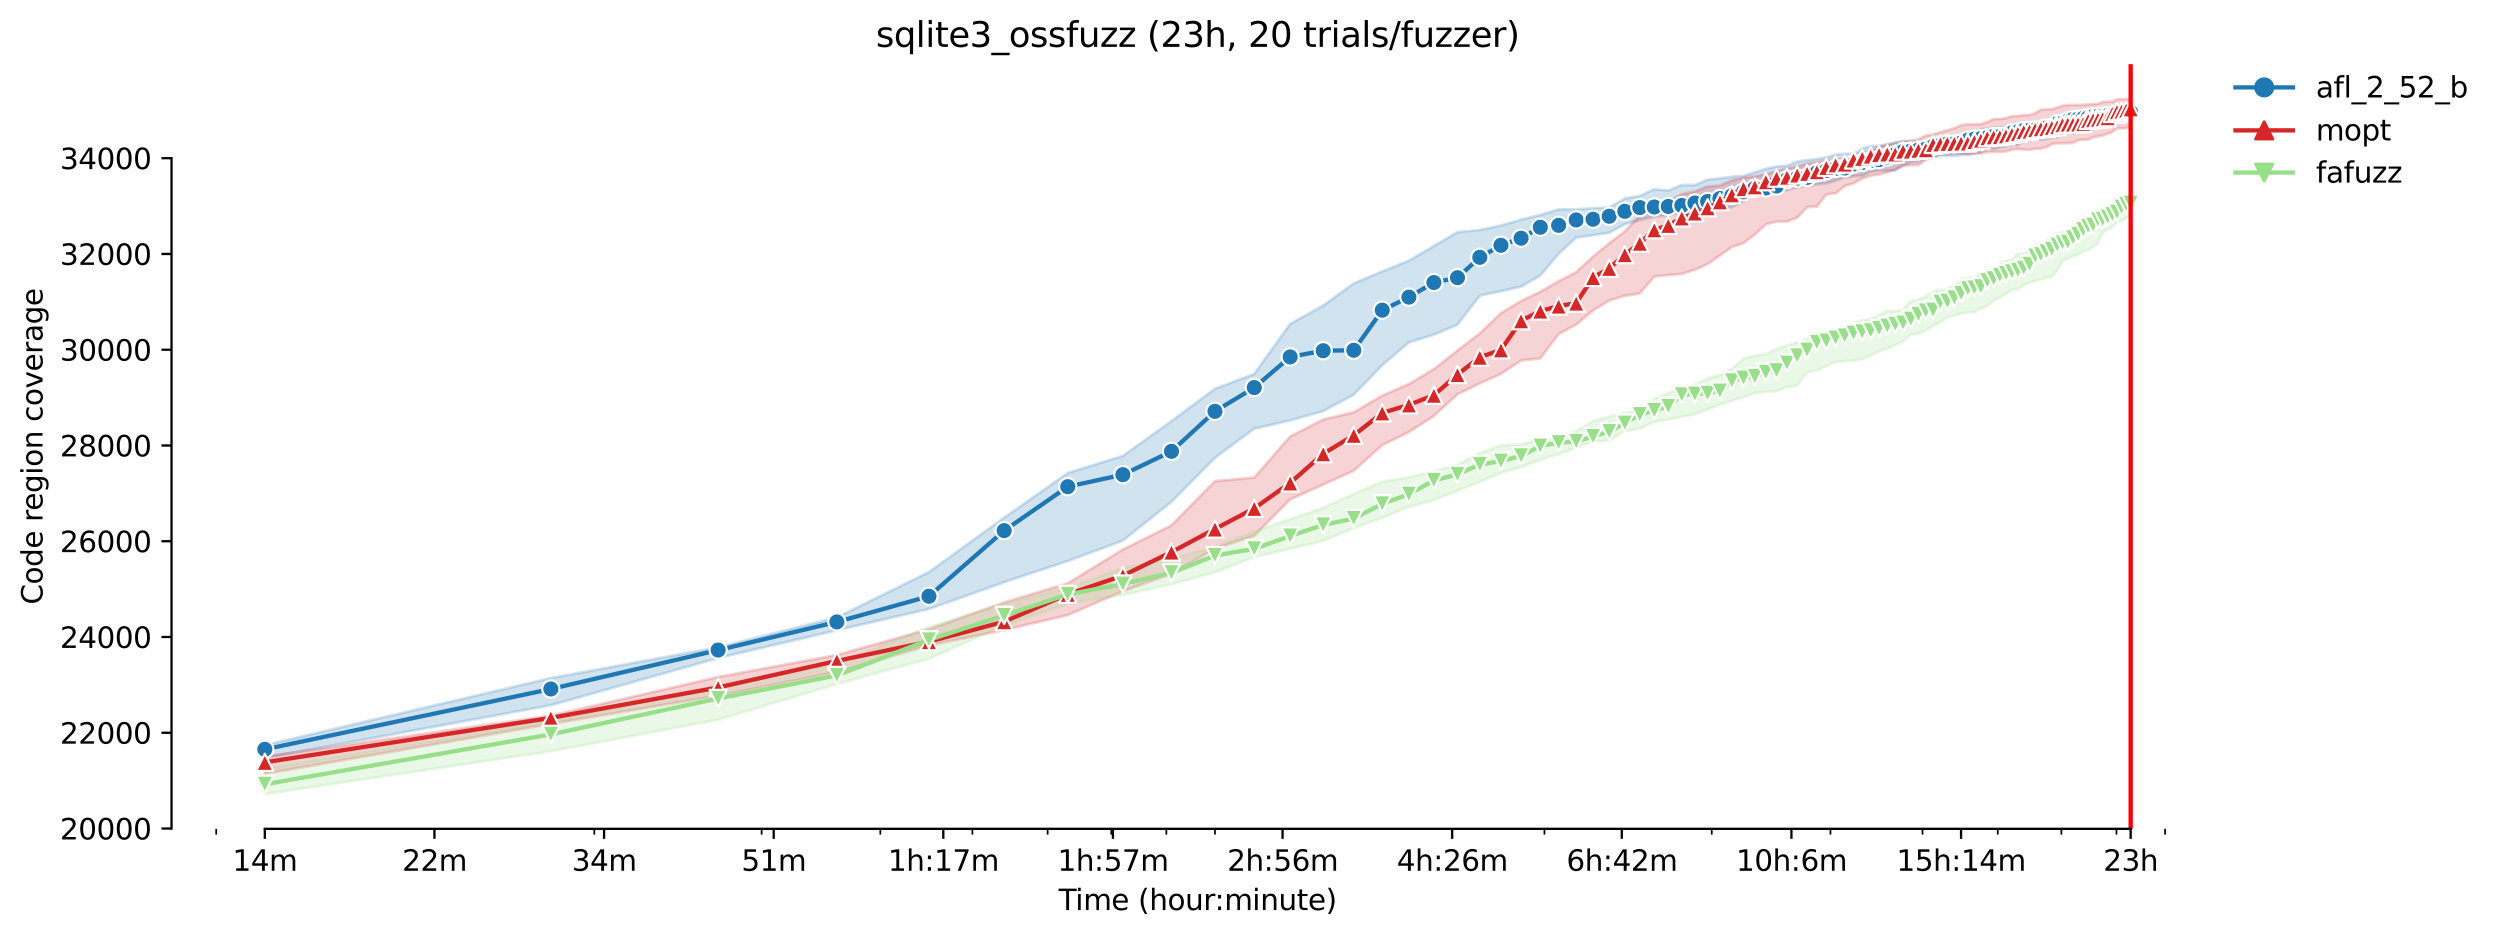 <?xml version="1.0" encoding="utf-8" standalone="no"?>
<!DOCTYPE svg PUBLIC "-//W3C//DTD SVG 1.1//EN"
  "http://www.w3.org/Graphics/SVG/1.1/DTD/svg11.dtd">
<svg height="325.986pt" version="1.1" viewBox="0 0 869.993 325.986" width="869.993pt" xmlns="http://www.w3.org/2000/svg" xmlns:xlink="http://www.w3.org/1999/xlink">
 <defs>
  <style type="text/css">*{stroke-linecap:butt;stroke-linejoin:round;}</style>
 </defs>
 <g id="figure_1">
  <g id="patch_1">
   <path d="M 0 325.986 
L 869.993 325.986 
L 869.993 0 
L 0 0 
z
" style="fill:#ffffff;"/>
  </g>
  <g id="axes_1">
   <g id="patch_2">
    <path d="M 59.691 288.43 
L 773.931 288.43 
L 773.931 22.318 
L 59.691 22.318 
z
" style="fill:#ffffff;"/>
   </g>
   <g id="PolyCollection_1">
    <defs>
     <path d="M 92.156 -66.672 
L 92.156 -62.224 
L 191.689 -80.568 
L 249.912 -96.988 
L 291.222 -106.669 
L 323.264 -114.058 
L 349.445 -123.38 
L 371.58 -130.753 
L 390.755 -137.868 
L 407.668 -151.347 
L 422.797 -166.651 
L 436.483 -176.815 
L 448.978 -179.689 
L 460.472 -182.946 
L 471.113 -188.619 
L 481.02 -198.9 
L 490.288 -206.831 
L 498.993 -209.538 
L 507.201 -213.004 
L 514.965 -223.093 
L 522.33 -224.692 
L 529.336 -226.233 
L 536.016 -230.09 
L 542.399 -237.672 
L 548.511 -243.303 
L 554.373 -244.145 
L 560.005 -244.978 
L 565.424 -247.944 
L 570.646 -249.418 
L 575.685 -250.634 
L 580.553 -251.084 
L 585.262 -252.092 
L 589.821 -253.467 
L 594.239 -253.767 
L 598.526 -253.417 
L 602.689 -253.917 
L 606.734 -255.829 
L 610.668 -258.332 
L 614.498 -258.69 
L 618.228 -259.208 
L 621.863 -259.89 
L 625.409 -260.79 
L 628.869 -261.431 
L 632.248 -261.798 
L 635.549 -262.148 
L 638.776 -263.097 
L 641.932 -264.205 
L 645.02 -264.639 
L 648.044 -264.784 
L 651.004 -266.155 
L 653.905 -266.572 
L 656.749 -266.555 
L 659.537 -266.671 
L 662.273 -268.504 
L 664.957 -269.42 
L 667.592 -269.72 
L 670.179 -271.045 
L 672.721 -271.237 
L 675.218 -271.728 
L 677.673 -271.728 
L 680.086 -271.736 
L 682.46 -272.011 
L 684.795 -272.378 
L 687.092 -272.436 
L 689.354 -273.086 
L 691.58 -274.26 
L 693.772 -274.094 
L 695.932 -274.619 
L 698.059 -275.01 
L 700.155 -275.477 
L 702.221 -275.494 
L 704.258 -276.86 
L 706.267 -277.137 
L 708.247 -277.743 
L 710.201 -277.301 
L 712.129 -277.676 
L 714.03 -277.976 
L 715.908 -278.235 
L 717.76 -279.334 
L 719.59 -279.576 
L 721.396 -279.676 
L 723.18 -279.934 
L 724.942 -280.601 
L 726.682 -280.542 
L 728.402 -280.759 
L 730.101 -282.275 
L 731.781 -282.317 
L 733.441 -282.492 
L 735.082 -282.792 
L 736.705 -282.833 
L 738.309 -283.15 
L 739.896 -284.749 
L 741.465 -284.791 
L 741.465 -290.306 
L 741.465 -290.306 
L 739.896 -290.231 
L 738.309 -288.956 
L 736.705 -287.79 
L 735.082 -287.632 
L 733.441 -287.373 
L 731.781 -287.057 
L 730.101 -287.107 
L 728.402 -286.89 
L 726.682 -286.84 
L 724.942 -286.191 
L 723.18 -285.716 
L 721.396 -285.601 
L 719.59 -285.424 
L 717.76 -285.624 
L 715.908 -285.116 
L 714.03 -284.399 
L 712.129 -284.458 
L 710.201 -283.891 
L 708.247 -283.609 
L 706.267 -282.958 
L 704.258 -282.783 
L 702.221 -282.683 
L 700.155 -282.158 
L 698.059 -281.908 
L 695.932 -281.617 
L 693.772 -281.617 
L 691.58 -281.042 
L 689.354 -281.075 
L 687.092 -279.476 
L 684.795 -278.859 
L 682.46 -278.578 
L 680.086 -278.335 
L 677.673 -278.285 
L 675.218 -277.401 
L 672.721 -277.093 
L 670.179 -276.96 
L 667.592 -276.893 
L 664.957 -276.893 
L 662.273 -276.852 
L 659.537 -276.41 
L 656.749 -275.819 
L 653.905 -275.194 
L 651.004 -275.102 
L 648.044 -274.294 
L 645.02 -272.386 
L 641.932 -272.486 
L 638.776 -272.178 
L 635.549 -271.187 
L 632.248 -270.62 
L 628.869 -270.287 
L 625.409 -269.729 
L 621.863 -268.279 
L 618.228 -268.029 
L 614.498 -267.229 
L 610.668 -266.012 
L 606.734 -264.739 
L 602.689 -264.464 
L 598.526 -263.897 
L 594.239 -263.447 
L 589.821 -261.573 
L 585.262 -261.631 
L 580.553 -259.673 
L 575.685 -260.132 
L 570.646 -257.799 
L 565.424 -256.883 
L 560.005 -253.775 
L 554.373 -253.517 
L 548.511 -253.117 
L 542.399 -253.12 
L 536.016 -251.168 
L 529.336 -249.551 
L 522.33 -247.51 
L 514.965 -245.952 
L 507.201 -245.219 
L 498.993 -240.371 
L 490.288 -235.289 
L 481.02 -231.532 
L 471.113 -227.375 
L 460.472 -219.662 
L 448.978 -213.277 
L 436.483 -195.867 
L 422.797 -190.685 
L 407.668 -179.455 
L 390.755 -167.334 
L 371.58 -161.377 
L 349.445 -145.832 
L 323.264 -126.904 
L 291.222 -111.134 
L 249.912 -100.72 
L 191.689 -90.007 
L 92.156 -66.672 
z
" id="m7b12253144" style="stroke:#1f77b4;stroke-opacity:0.2;"/>
    </defs>
    <g clip-path="url(#p01d3b4db0f)">
     <use style="fill:#1f77b4;fill-opacity:0.2;stroke:#1f77b4;stroke-opacity:0.2;" x="0" xlink:href="#m7b12253144" y="325.986"/>
    </g>
   </g>
   <g id="PolyCollection_2">
    <defs>
     <path d="M 92.156 -62.69 
L 92.156 -56.708 
L 191.689 -74.07 
L 249.912 -83.9 
L 291.222 -92.065 
L 323.264 -101.395 
L 349.445 -106.743 
L 371.58 -111.934 
L 390.755 -120.256 
L 407.668 -126.288 
L 422.797 -135.077 
L 436.483 -139.526 
L 448.978 -152.197 
L 460.472 -157.362 
L 471.113 -162.169 
L 481.02 -171.096 
L 490.288 -175.623 
L 498.993 -181.221 
L 507.201 -188.786 
L 514.965 -192.577 
L 522.33 -195.876 
L 529.336 -200.524 
L 536.016 -201.232 
L 542.399 -209.746 
L 548.511 -213.037 
L 554.373 -217.944 
L 560.005 -221.41 
L 565.424 -223.059 
L 570.646 -223.859 
L 575.685 -229.749 
L 580.553 -230.249 
L 585.262 -230.674 
L 589.821 -232.098 
L 594.239 -234.098 
L 598.526 -237.072 
L 602.689 -240.063 
L 606.734 -241.362 
L 610.668 -244.37 
L 614.498 -247.91 
L 618.228 -248.868 
L 621.863 -248.902 
L 625.409 -250.218 
L 628.869 -253.9 
L 632.248 -254.074 
L 635.549 -258.324 
L 638.776 -258.699 
L 641.932 -261.229 
L 645.02 -262.181 
L 648.044 -263.839 
L 651.004 -264.855 
L 653.905 -265.272 
L 656.749 -266.03 
L 659.537 -267.046 
L 662.273 -268.24 
L 664.957 -268.521 
L 667.592 -268.512 
L 670.179 -270.321 
L 672.721 -271.187 
L 675.218 -272.445 
L 677.673 -272.445 
L 680.086 -272.62 
L 682.46 -272.62 
L 684.795 -272.178 
L 687.092 -272.62 
L 689.354 -272.62 
L 691.58 -273.05 
L 693.772 -273.128 
L 695.932 -273.144 
L 698.059 -273.269 
L 700.155 -273.902 
L 702.221 -274.107 
L 704.258 -273.977 
L 706.267 -273.844 
L 708.247 -274.244 
L 710.201 -274.277 
L 712.129 -274.769 
L 714.03 -275.827 
L 715.908 -276.127 
L 717.76 -276.152 
L 719.59 -276.16 
L 721.396 -276.268 
L 723.18 -277.177 
L 724.942 -277.385 
L 726.682 -277.393 
L 728.402 -278.185 
L 730.101 -278.543 
L 731.781 -278.834 
L 733.441 -279.384 
L 735.082 -280.084 
L 736.705 -281.317 
L 738.309 -281.325 
L 739.896 -281.367 
L 741.465 -282.05 
L 741.465 -291.572 
L 741.465 -291.572 
L 739.896 -291.497 
L 738.309 -291.464 
L 736.705 -291.431 
L 735.082 -290.598 
L 733.441 -290.589 
L 731.781 -290.539 
L 730.101 -289.856 
L 728.402 -289.773 
L 726.682 -289.683 
L 724.942 -289.49 
L 723.18 -289.448 
L 721.396 -289.431 
L 719.59 -289.44 
L 717.76 -289.19 
L 715.908 -288.548 
L 714.03 -287.982 
L 712.129 -287.882 
L 710.201 -287.832 
L 708.247 -286.582 
L 706.267 -285.974 
L 704.258 -285.907 
L 702.221 -285.607 
L 700.155 -285.591 
L 698.059 -284.816 
L 695.932 -284.591 
L 693.772 -284.549 
L 691.58 -283.516 
L 689.354 -282.817 
L 687.092 -282.725 
L 684.795 -282.725 
L 682.46 -282.45 
L 680.086 -281.335 
L 677.673 -280.667 
L 675.218 -279.976 
L 672.721 -279.168 
L 670.179 -278.793 
L 667.592 -277.451 
L 664.957 -276.935 
L 662.273 -276.677 
L 659.537 -276.118 
L 656.749 -275.485 
L 653.905 -275.077 
L 651.004 -273.328 
L 648.044 -272.911 
L 645.02 -271.695 
L 641.932 -270.803 
L 638.776 -270.512 
L 635.549 -270.145 
L 632.248 -269.47 
L 628.869 -269.129 
L 625.409 -268.021 
L 621.863 -267.371 
L 618.228 -266.461 
L 614.498 -265.388 
L 610.668 -264.605 
L 606.734 -264.122 
L 602.689 -263.239 
L 598.526 -261.415 
L 594.239 -261.081 
L 589.821 -259.323 
L 585.262 -258.465 
L 580.553 -255.941 
L 575.685 -253.792 
L 570.646 -250.901 
L 565.424 -245.461 
L 560.005 -241.304 
L 554.373 -236.711 
L 548.511 -231.282 
L 542.399 -228.116 
L 536.016 -224.45 
L 529.336 -221.251 
L 522.33 -217.028 
L 514.965 -209.98 
L 507.201 -204.032 
L 498.993 -197.533 
L 490.288 -192.352 
L 481.02 -188.336 
L 471.113 -182.513 
L 460.472 -179.997 
L 448.978 -174.099 
L 436.483 -159.811 
L 422.797 -158.545 
L 407.668 -143.183 
L 390.755 -134.769 
L 371.58 -123.011 
L 349.445 -116.349 
L 323.264 -107.002 
L 291.222 -98.046 
L 249.912 -90.399 
L 191.689 -76.961 
L 92.156 -62.69 
z
" id="m4bd989b380" style="stroke:#d62728;stroke-opacity:0.2;"/>
    </defs>
    <g clip-path="url(#p01d3b4db0f)">
     <use style="fill:#d62728;fill-opacity:0.2;stroke:#d62728;stroke-opacity:0.2;" x="0" xlink:href="#m4bd989b380" y="325.986"/>
    </g>
   </g>
   <g id="PolyCollection_3">
    <defs>
     <path d="M 92.156 -58.458 
L 92.156 -49.652 
L 191.689 -64.556 
L 249.912 -75.52 
L 291.222 -87.958 
L 323.264 -96.73 
L 349.445 -108.402 
L 371.58 -115.908 
L 390.755 -118.957 
L 407.668 -122.639 
L 422.797 -126.829 
L 436.483 -132.103 
L 448.978 -135.052 
L 460.472 -137.773 
L 471.113 -142.258 
L 481.02 -145.839 
L 490.288 -149.589 
L 498.993 -151.964 
L 507.201 -155.163 
L 514.965 -158.295 
L 522.33 -161.394 
L 529.336 -163.469 
L 536.016 -165.92 
L 542.399 -167.992 
L 548.511 -170.225 
L 554.373 -172.399 
L 560.005 -172.607 
L 565.424 -176.04 
L 570.646 -176.74 
L 575.685 -179.181 
L 580.553 -179.971 
L 585.262 -180.972 
L 589.821 -181.805 
L 594.239 -183.471 
L 598.526 -185.17 
L 602.689 -186.545 
L 606.734 -187.786 
L 610.668 -189.203 
L 614.498 -189.694 
L 618.228 -189.877 
L 621.863 -191.227 
L 625.409 -191.727 
L 628.869 -196.417 
L 632.248 -196.992 
L 635.549 -198.6 
L 638.776 -199.983 
L 641.932 -200.249 
L 645.02 -200.499 
L 648.044 -200.882 
L 651.004 -202.19 
L 653.905 -203.815 
L 656.749 -204.631 
L 659.537 -205.898 
L 662.273 -207.097 
L 664.957 -209.505 
L 667.592 -209.813 
L 670.179 -211.029 
L 672.721 -212.546 
L 675.218 -213.854 
L 677.673 -215.536 
L 680.086 -216.136 
L 682.46 -216.878 
L 684.795 -217.211 
L 687.092 -217.361 
L 689.354 -218.636 
L 691.58 -219.594 
L 693.772 -221.341 
L 695.932 -222.401 
L 698.059 -223.717 
L 700.155 -225.257 
L 702.221 -225.159 
L 704.258 -226.859 
L 706.267 -227.566 
L 708.247 -228.191 
L 710.201 -228.766 
L 712.129 -229.316 
L 714.03 -229.732 
L 715.908 -231.965 
L 717.76 -235.206 
L 719.59 -235.997 
L 721.396 -236.788 
L 723.18 -237.422 
L 724.942 -238.521 
L 726.682 -239.021 
L 728.402 -240.079 
L 730.101 -241.137 
L 731.781 -245.119 
L 733.441 -246.111 
L 735.082 -246.902 
L 736.705 -248.952 
L 738.309 -249.052 
L 739.896 -250.168 
L 741.465 -251.084 
L 741.465 -256.691 
L 741.465 -256.691 
L 739.896 -255.666 
L 738.309 -255.158 
L 736.705 -254.559 
L 735.082 -253.708 
L 733.441 -253.417 
L 731.781 -252.5 
L 730.101 -251.384 
L 728.402 -251.226 
L 726.682 -249.751 
L 724.942 -249.251 
L 723.18 -248.252 
L 721.396 -246.188 
L 719.59 -245.611 
L 717.76 -245.219 
L 715.908 -244.622 
L 714.03 -243.736 
L 712.129 -242.204 
L 710.201 -240.24 
L 708.247 -239.646 
L 706.267 -238.538 
L 704.258 -237.713 
L 702.221 -237.613 
L 700.155 -235.68 
L 698.059 -235.222 
L 695.932 -234.181 
L 693.772 -231.007 
L 691.58 -230.924 
L 689.354 -230.307 
L 687.092 -229.457 
L 684.795 -229.266 
L 682.46 -228.716 
L 680.086 -226.691 
L 677.673 -225.44 
L 675.218 -224.975 
L 672.721 -224.65 
L 670.179 -222.843 
L 667.592 -221.676 
L 664.957 -221.26 
L 662.273 -218.236 
L 659.537 -217.604 
L 656.749 -217.861 
L 653.905 -216.278 
L 651.004 -215.02 
L 648.044 -214.462 
L 645.02 -213.479 
L 641.932 -212.423 
L 638.776 -211.313 
L 635.549 -210.571 
L 632.248 -209.347 
L 628.869 -207.964 
L 625.409 -206.931 
L 621.863 -205.748 
L 618.228 -204.506 
L 614.498 -202.724 
L 610.668 -202.199 
L 606.734 -201.173 
L 602.689 -197.692 
L 598.526 -195.492 
L 594.239 -194.243 
L 589.821 -192.068 
L 585.262 -190.819 
L 580.553 -189.151 
L 575.685 -187.12 
L 570.646 -182.871 
L 565.424 -182.305 
L 560.005 -181.047 
L 554.373 -179.372 
L 548.511 -175.973 
L 542.399 -174.149 
L 536.016 -172.999 
L 529.336 -171.275 
L 522.33 -171.033 
L 514.965 -168.292 
L 507.201 -164.177 
L 498.993 -162.077 
L 490.288 -159.836 
L 481.02 -158.362 
L 471.113 -154.128 
L 460.472 -149.281 
L 448.978 -145.37 
L 436.483 -141.05 
L 422.797 -135.602 
L 407.668 -131.62 
L 390.755 -128.221 
L 371.58 -121.506 
L 349.445 -115.824 
L 323.264 -107.791 
L 291.222 -95.014 
L 249.912 -87.474 
L 191.689 -75.028 
L 92.156 -58.458 
z
" id="m88906be063" style="stroke:#98df8a;stroke-opacity:0.2;"/>
    </defs>
    <g clip-path="url(#p01d3b4db0f)">
     <use style="fill:#98df8a;fill-opacity:0.2;stroke:#98df8a;stroke-opacity:0.2;" x="0" xlink:href="#m88906be063" y="325.986"/>
    </g>
   </g>
   <g id="matplotlib.axis_1">
    <g id="xtick_1">
     <g id="line2d_1">
      <defs>
       <path d="M 0 0 
L 0 3.5 
" id="m88f8b0a400" style="stroke:#000000;stroke-width:0.8;"/>
      </defs>
      <g>
       <use style="stroke:#000000;stroke-width:0.8;" x="92.156" xlink:href="#m88f8b0a400" y="288.43"/>
      </g>
     </g>
     <g id="text_1">
      <!-- 14m -->
      <g transform="translate(80.923 303.029)scale(0.1 -0.1)">
       <defs>
        <path d="M 794 531 
L 1825 531 
L 1825 4091 
L 703 3866 
L 703 4441 
L 1819 4666 
L 2450 4666 
L 2450 531 
L 3481 531 
L 3481 0 
L 794 0 
L 794 531 
z
" id="DejaVuSans-31" transform="scale(0.016)"/>
        <path d="M 2419 4116 
L 825 1625 
L 2419 1625 
L 2419 4116 
z
M 2253 4666 
L 3047 4666 
L 3047 1625 
L 3713 1625 
L 3713 1100 
L 3047 1100 
L 3047 0 
L 2419 0 
L 2419 1100 
L 313 1100 
L 313 1709 
L 2253 4666 
z
" id="DejaVuSans-34" transform="scale(0.016)"/>
        <path d="M 3328 2828 
Q 3544 3216 3844 3400 
Q 4144 3584 4550 3584 
Q 5097 3584 5394 3201 
Q 5691 2819 5691 2113 
L 5691 0 
L 5113 0 
L 5113 2094 
Q 5113 2597 4934 2840 
Q 4756 3084 4391 3084 
Q 3944 3084 3684 2787 
Q 3425 2491 3425 1978 
L 3425 0 
L 2847 0 
L 2847 2094 
Q 2847 2600 2669 2842 
Q 2491 3084 2119 3084 
Q 1678 3084 1418 2786 
Q 1159 2488 1159 1978 
L 1159 0 
L 581 0 
L 581 3500 
L 1159 3500 
L 1159 2956 
Q 1356 3278 1631 3431 
Q 1906 3584 2284 3584 
Q 2666 3584 2933 3390 
Q 3200 3197 3328 2828 
z
" id="DejaVuSans-6d" transform="scale(0.016)"/>
       </defs>
       <use xlink:href="#DejaVuSans-31"/>
       <use x="63.623" xlink:href="#DejaVuSans-34"/>
       <use x="127.246" xlink:href="#DejaVuSans-6d"/>
      </g>
     </g>
    </g>
    <g id="xtick_2">
     <g id="line2d_2">
      <g>
       <use style="stroke:#000000;stroke-width:0.8;" x="151.184" xlink:href="#m88f8b0a400" y="288.43"/>
      </g>
     </g>
     <g id="text_2">
      <!-- 22m -->
      <g transform="translate(139.952 303.029)scale(0.1 -0.1)">
       <defs>
        <path d="M 1228 531 
L 3431 531 
L 3431 0 
L 469 0 
L 469 531 
Q 828 903 1448 1529 
Q 2069 2156 2228 2338 
Q 2531 2678 2651 2914 
Q 2772 3150 2772 3378 
Q 2772 3750 2511 3984 
Q 2250 4219 1831 4219 
Q 1534 4219 1204 4116 
Q 875 4013 500 3803 
L 500 4441 
Q 881 4594 1212 4672 
Q 1544 4750 1819 4750 
Q 2544 4750 2975 4387 
Q 3406 4025 3406 3419 
Q 3406 3131 3298 2873 
Q 3191 2616 2906 2266 
Q 2828 2175 2409 1742 
Q 1991 1309 1228 531 
z
" id="DejaVuSans-32" transform="scale(0.016)"/>
       </defs>
       <use xlink:href="#DejaVuSans-32"/>
       <use x="63.623" xlink:href="#DejaVuSans-32"/>
       <use x="127.246" xlink:href="#DejaVuSans-6d"/>
      </g>
     </g>
    </g>
    <g id="xtick_3">
     <g id="line2d_3">
      <g>
       <use style="stroke:#000000;stroke-width:0.8;" x="210.213" xlink:href="#m88f8b0a400" y="288.43"/>
      </g>
     </g>
     <g id="text_3">
      <!-- 34m -->
      <g transform="translate(198.98 303.029)scale(0.1 -0.1)">
       <defs>
        <path d="M 2597 2516 
Q 3050 2419 3304 2112 
Q 3559 1806 3559 1356 
Q 3559 666 3084 287 
Q 2609 -91 1734 -91 
Q 1441 -91 1130 -33 
Q 819 25 488 141 
L 488 750 
Q 750 597 1062 519 
Q 1375 441 1716 441 
Q 2309 441 2620 675 
Q 2931 909 2931 1356 
Q 2931 1769 2642 2001 
Q 2353 2234 1838 2234 
L 1294 2234 
L 1294 2753 
L 1863 2753 
Q 2328 2753 2575 2939 
Q 2822 3125 2822 3475 
Q 2822 3834 2567 4026 
Q 2313 4219 1838 4219 
Q 1578 4219 1281 4162 
Q 984 4106 628 3988 
L 628 4550 
Q 988 4650 1302 4700 
Q 1616 4750 1894 4750 
Q 2613 4750 3031 4423 
Q 3450 4097 3450 3541 
Q 3450 3153 3228 2886 
Q 3006 2619 2597 2516 
z
" id="DejaVuSans-33" transform="scale(0.016)"/>
       </defs>
       <use xlink:href="#DejaVuSans-33"/>
       <use x="63.623" xlink:href="#DejaVuSans-34"/>
       <use x="127.246" xlink:href="#DejaVuSans-6d"/>
      </g>
     </g>
    </g>
    <g id="xtick_4">
     <g id="line2d_4">
      <g>
       <use style="stroke:#000000;stroke-width:0.8;" x="269.241" xlink:href="#m88f8b0a400" y="288.43"/>
      </g>
     </g>
     <g id="text_4">
      <!-- 51m -->
      <g transform="translate(258.008 303.029)scale(0.1 -0.1)">
       <defs>
        <path d="M 691 4666 
L 3169 4666 
L 3169 4134 
L 1269 4134 
L 1269 2991 
Q 1406 3038 1543 3061 
Q 1681 3084 1819 3084 
Q 2600 3084 3056 2656 
Q 3513 2228 3513 1497 
Q 3513 744 3044 326 
Q 2575 -91 1722 -91 
Q 1428 -91 1123 -41 
Q 819 9 494 109 
L 494 744 
Q 775 591 1075 516 
Q 1375 441 1709 441 
Q 2250 441 2565 725 
Q 2881 1009 2881 1497 
Q 2881 1984 2565 2268 
Q 2250 2553 1709 2553 
Q 1456 2553 1204 2497 
Q 953 2441 691 2322 
L 691 4666 
z
" id="DejaVuSans-35" transform="scale(0.016)"/>
       </defs>
       <use xlink:href="#DejaVuSans-35"/>
       <use x="63.623" xlink:href="#DejaVuSans-31"/>
       <use x="127.246" xlink:href="#DejaVuSans-6d"/>
      </g>
     </g>
    </g>
    <g id="xtick_5">
     <g id="line2d_5">
      <g>
       <use style="stroke:#000000;stroke-width:0.8;" x="328.269" xlink:href="#m88f8b0a400" y="288.43"/>
      </g>
     </g>
     <g id="text_5">
      <!-- 1h:17m -->
      <g transform="translate(309.002 303.029)scale(0.1 -0.1)">
       <defs>
        <path d="M 3513 2113 
L 3513 0 
L 2938 0 
L 2938 2094 
Q 2938 2591 2744 2837 
Q 2550 3084 2163 3084 
Q 1697 3084 1428 2787 
Q 1159 2491 1159 1978 
L 1159 0 
L 581 0 
L 581 4863 
L 1159 4863 
L 1159 2956 
Q 1366 3272 1645 3428 
Q 1925 3584 2291 3584 
Q 2894 3584 3203 3211 
Q 3513 2838 3513 2113 
z
" id="DejaVuSans-68" transform="scale(0.016)"/>
        <path d="M 750 794 
L 1409 794 
L 1409 0 
L 750 0 
L 750 794 
z
M 750 3309 
L 1409 3309 
L 1409 2516 
L 750 2516 
L 750 3309 
z
" id="DejaVuSans-3a" transform="scale(0.016)"/>
        <path d="M 525 4666 
L 3525 4666 
L 3525 4397 
L 1831 0 
L 1172 0 
L 2766 4134 
L 525 4134 
L 525 4666 
z
" id="DejaVuSans-37" transform="scale(0.016)"/>
       </defs>
       <use xlink:href="#DejaVuSans-31"/>
       <use x="63.623" xlink:href="#DejaVuSans-68"/>
       <use x="127.002" xlink:href="#DejaVuSans-3a"/>
       <use x="160.693" xlink:href="#DejaVuSans-31"/>
       <use x="224.316" xlink:href="#DejaVuSans-37"/>
       <use x="287.939" xlink:href="#DejaVuSans-6d"/>
      </g>
     </g>
    </g>
    <g id="xtick_6">
     <g id="line2d_6">
      <g>
       <use style="stroke:#000000;stroke-width:0.8;" x="387.297" xlink:href="#m88f8b0a400" y="288.43"/>
      </g>
     </g>
     <g id="text_6">
      <!-- 1h:57m -->
      <g transform="translate(368.03 303.029)scale(0.1 -0.1)">
       <use xlink:href="#DejaVuSans-31"/>
       <use x="63.623" xlink:href="#DejaVuSans-68"/>
       <use x="127.002" xlink:href="#DejaVuSans-3a"/>
       <use x="160.693" xlink:href="#DejaVuSans-35"/>
       <use x="224.316" xlink:href="#DejaVuSans-37"/>
       <use x="287.939" xlink:href="#DejaVuSans-6d"/>
      </g>
     </g>
    </g>
    <g id="xtick_7">
     <g id="line2d_7">
      <g>
       <use style="stroke:#000000;stroke-width:0.8;" x="446.326" xlink:href="#m88f8b0a400" y="288.43"/>
      </g>
     </g>
     <g id="text_7">
      <!-- 2h:56m -->
      <g transform="translate(427.058 303.029)scale(0.1 -0.1)">
       <defs>
        <path d="M 2113 2584 
Q 1688 2584 1439 2293 
Q 1191 2003 1191 1497 
Q 1191 994 1439 701 
Q 1688 409 2113 409 
Q 2538 409 2786 701 
Q 3034 994 3034 1497 
Q 3034 2003 2786 2293 
Q 2538 2584 2113 2584 
z
M 3366 4563 
L 3366 3988 
Q 3128 4100 2886 4159 
Q 2644 4219 2406 4219 
Q 1781 4219 1451 3797 
Q 1122 3375 1075 2522 
Q 1259 2794 1537 2939 
Q 1816 3084 2150 3084 
Q 2853 3084 3261 2657 
Q 3669 2231 3669 1497 
Q 3669 778 3244 343 
Q 2819 -91 2113 -91 
Q 1303 -91 875 529 
Q 447 1150 447 2328 
Q 447 3434 972 4092 
Q 1497 4750 2381 4750 
Q 2619 4750 2861 4703 
Q 3103 4656 3366 4563 
z
" id="DejaVuSans-36" transform="scale(0.016)"/>
       </defs>
       <use xlink:href="#DejaVuSans-32"/>
       <use x="63.623" xlink:href="#DejaVuSans-68"/>
       <use x="127.002" xlink:href="#DejaVuSans-3a"/>
       <use x="160.693" xlink:href="#DejaVuSans-35"/>
       <use x="224.316" xlink:href="#DejaVuSans-36"/>
       <use x="287.939" xlink:href="#DejaVuSans-6d"/>
      </g>
     </g>
    </g>
    <g id="xtick_8">
     <g id="line2d_8">
      <g>
       <use style="stroke:#000000;stroke-width:0.8;" x="505.354" xlink:href="#m88f8b0a400" y="288.43"/>
      </g>
     </g>
     <g id="text_8">
      <!-- 4h:26m -->
      <g transform="translate(486.087 303.029)scale(0.1 -0.1)">
       <use xlink:href="#DejaVuSans-34"/>
       <use x="63.623" xlink:href="#DejaVuSans-68"/>
       <use x="127.002" xlink:href="#DejaVuSans-3a"/>
       <use x="160.693" xlink:href="#DejaVuSans-32"/>
       <use x="224.316" xlink:href="#DejaVuSans-36"/>
       <use x="287.939" xlink:href="#DejaVuSans-6d"/>
      </g>
     </g>
    </g>
    <g id="xtick_9">
     <g id="line2d_9">
      <g>
       <use style="stroke:#000000;stroke-width:0.8;" x="564.382" xlink:href="#m88f8b0a400" y="288.43"/>
      </g>
     </g>
     <g id="text_9">
      <!-- 6h:42m -->
      <g transform="translate(545.115 303.029)scale(0.1 -0.1)">
       <use xlink:href="#DejaVuSans-36"/>
       <use x="63.623" xlink:href="#DejaVuSans-68"/>
       <use x="127.002" xlink:href="#DejaVuSans-3a"/>
       <use x="160.693" xlink:href="#DejaVuSans-34"/>
       <use x="224.316" xlink:href="#DejaVuSans-32"/>
       <use x="287.939" xlink:href="#DejaVuSans-6d"/>
      </g>
     </g>
    </g>
    <g id="xtick_10">
     <g id="line2d_10">
      <g>
       <use style="stroke:#000000;stroke-width:0.8;" x="623.41" xlink:href="#m88f8b0a400" y="288.43"/>
      </g>
     </g>
     <g id="text_10">
      <!-- 10h:6m -->
      <g transform="translate(604.143 303.029)scale(0.1 -0.1)">
       <defs>
        <path d="M 2034 4250 
Q 1547 4250 1301 3770 
Q 1056 3291 1056 2328 
Q 1056 1369 1301 889 
Q 1547 409 2034 409 
Q 2525 409 2770 889 
Q 3016 1369 3016 2328 
Q 3016 3291 2770 3770 
Q 2525 4250 2034 4250 
z
M 2034 4750 
Q 2819 4750 3233 4129 
Q 3647 3509 3647 2328 
Q 3647 1150 3233 529 
Q 2819 -91 2034 -91 
Q 1250 -91 836 529 
Q 422 1150 422 2328 
Q 422 3509 836 4129 
Q 1250 4750 2034 4750 
z
" id="DejaVuSans-30" transform="scale(0.016)"/>
       </defs>
       <use xlink:href="#DejaVuSans-31"/>
       <use x="63.623" xlink:href="#DejaVuSans-30"/>
       <use x="127.246" xlink:href="#DejaVuSans-68"/>
       <use x="190.625" xlink:href="#DejaVuSans-3a"/>
       <use x="224.316" xlink:href="#DejaVuSans-36"/>
       <use x="287.939" xlink:href="#DejaVuSans-6d"/>
      </g>
     </g>
    </g>
    <g id="xtick_11">
     <g id="line2d_11">
      <g>
       <use style="stroke:#000000;stroke-width:0.8;" x="682.439" xlink:href="#m88f8b0a400" y="288.43"/>
      </g>
     </g>
     <g id="text_11">
      <!-- 15h:14m -->
      <g transform="translate(659.99 303.029)scale(0.1 -0.1)">
       <use xlink:href="#DejaVuSans-31"/>
       <use x="63.623" xlink:href="#DejaVuSans-35"/>
       <use x="127.246" xlink:href="#DejaVuSans-68"/>
       <use x="190.625" xlink:href="#DejaVuSans-3a"/>
       <use x="224.316" xlink:href="#DejaVuSans-31"/>
       <use x="287.939" xlink:href="#DejaVuSans-34"/>
       <use x="351.562" xlink:href="#DejaVuSans-6d"/>
      </g>
     </g>
    </g>
    <g id="xtick_12">
     <g id="line2d_12">
      <g>
       <use style="stroke:#000000;stroke-width:0.8;" x="741.467" xlink:href="#m88f8b0a400" y="288.43"/>
      </g>
     </g>
     <g id="text_12">
      <!-- 23h -->
      <g transform="translate(731.936 303.029)scale(0.1 -0.1)">
       <use xlink:href="#DejaVuSans-32"/>
       <use x="63.623" xlink:href="#DejaVuSans-33"/>
       <use x="127.246" xlink:href="#DejaVuSans-68"/>
      </g>
     </g>
    </g>
    <g id="xtick_13">
     <g id="line2d_13">
      <defs>
       <path d="M 0 0 
L 0 2 
" id="m804e411cee" style="stroke:#000000;stroke-width:0.6;"/>
      </defs>
      <g>
       <use style="stroke:#000000;stroke-width:0.6;" x="75.243" xlink:href="#m804e411cee" y="288.43"/>
      </g>
     </g>
    </g>
    <g id="xtick_14">
     <g id="line2d_14">
      <g>
       <use style="stroke:#000000;stroke-width:0.6;" x="206.818" xlink:href="#m804e411cee" y="288.43"/>
      </g>
     </g>
    </g>
    <g id="xtick_15">
     <g id="line2d_15">
      <g>
       <use style="stroke:#000000;stroke-width:0.6;" x="265.041" xlink:href="#m804e411cee" y="288.43"/>
      </g>
     </g>
    </g>
    <g id="xtick_16">
     <g id="line2d_16">
      <g>
       <use style="stroke:#000000;stroke-width:0.6;" x="306.351" xlink:href="#m804e411cee" y="288.43"/>
      </g>
     </g>
    </g>
    <g id="xtick_17">
     <g id="line2d_17">
      <g>
       <use style="stroke:#000000;stroke-width:0.6;" x="338.394" xlink:href="#m804e411cee" y="288.43"/>
      </g>
     </g>
    </g>
    <g id="xtick_18">
     <g id="line2d_18">
      <g>
       <use style="stroke:#000000;stroke-width:0.6;" x="364.574" xlink:href="#m804e411cee" y="288.43"/>
      </g>
     </g>
    </g>
    <g id="xtick_19">
     <g id="line2d_19">
      <g>
       <use style="stroke:#000000;stroke-width:0.6;" x="386.71" xlink:href="#m804e411cee" y="288.43"/>
      </g>
     </g>
    </g>
    <g id="xtick_20">
     <g id="line2d_20">
      <g>
       <use style="stroke:#000000;stroke-width:0.6;" x="405.884" xlink:href="#m804e411cee" y="288.43"/>
      </g>
     </g>
    </g>
    <g id="xtick_21">
     <g id="line2d_21">
      <g>
       <use style="stroke:#000000;stroke-width:0.6;" x="422.797" xlink:href="#m804e411cee" y="288.43"/>
      </g>
     </g>
    </g>
    <g id="xtick_22">
     <g id="line2d_22">
      <g>
       <use style="stroke:#000000;stroke-width:0.6;" x="537.459" xlink:href="#m804e411cee" y="288.43"/>
      </g>
     </g>
    </g>
    <g id="xtick_23">
     <g id="line2d_23">
      <g>
       <use style="stroke:#000000;stroke-width:0.6;" x="595.682" xlink:href="#m804e411cee" y="288.43"/>
      </g>
     </g>
    </g>
    <g id="xtick_24">
     <g id="line2d_24">
      <g>
       <use style="stroke:#000000;stroke-width:0.6;" x="636.992" xlink:href="#m804e411cee" y="288.43"/>
      </g>
     </g>
    </g>
    <g id="xtick_25">
     <g id="line2d_25">
      <g>
       <use style="stroke:#000000;stroke-width:0.6;" x="669.035" xlink:href="#m804e411cee" y="288.43"/>
      </g>
     </g>
    </g>
    <g id="xtick_26">
     <g id="line2d_26">
      <g>
       <use style="stroke:#000000;stroke-width:0.6;" x="695.215" xlink:href="#m804e411cee" y="288.43"/>
      </g>
     </g>
    </g>
    <g id="xtick_27">
     <g id="line2d_27">
      <g>
       <use style="stroke:#000000;stroke-width:0.6;" x="717.351" xlink:href="#m804e411cee" y="288.43"/>
      </g>
     </g>
    </g>
    <g id="xtick_28">
     <g id="line2d_28">
      <g>
       <use style="stroke:#000000;stroke-width:0.6;" x="736.525" xlink:href="#m804e411cee" y="288.43"/>
      </g>
     </g>
    </g>
    <g id="xtick_29">
     <g id="line2d_29">
      <g>
       <use style="stroke:#000000;stroke-width:0.6;" x="753.438" xlink:href="#m804e411cee" y="288.43"/>
      </g>
     </g>
    </g>
    <g id="text_13">
     <!-- Time (hour:minute) -->
     <g transform="translate(368.404 316.707)scale(0.1 -0.1)">
      <defs>
       <path d="M -19 4666 
L 3928 4666 
L 3928 4134 
L 2272 4134 
L 2272 0 
L 1638 0 
L 1638 4134 
L -19 4134 
L -19 4666 
z
" id="DejaVuSans-54" transform="scale(0.016)"/>
       <path d="M 603 3500 
L 1178 3500 
L 1178 0 
L 603 0 
L 603 3500 
z
M 603 4863 
L 1178 4863 
L 1178 4134 
L 603 4134 
L 603 4863 
z
" id="DejaVuSans-69" transform="scale(0.016)"/>
       <path d="M 3597 1894 
L 3597 1613 
L 953 1613 
Q 991 1019 1311 708 
Q 1631 397 2203 397 
Q 2534 397 2845 478 
Q 3156 559 3463 722 
L 3463 178 
Q 3153 47 2828 -22 
Q 2503 -91 2169 -91 
Q 1331 -91 842 396 
Q 353 884 353 1716 
Q 353 2575 817 3079 
Q 1281 3584 2069 3584 
Q 2775 3584 3186 3129 
Q 3597 2675 3597 1894 
z
M 3022 2063 
Q 3016 2534 2758 2815 
Q 2500 3097 2075 3097 
Q 1594 3097 1305 2825 
Q 1016 2553 972 2059 
L 3022 2063 
z
" id="DejaVuSans-65" transform="scale(0.016)"/>
       <path id="DejaVuSans-20" transform="scale(0.016)"/>
       <path d="M 1984 4856 
Q 1566 4138 1362 3434 
Q 1159 2731 1159 2009 
Q 1159 1288 1364 580 
Q 1569 -128 1984 -844 
L 1484 -844 
Q 1016 -109 783 600 
Q 550 1309 550 2009 
Q 550 2706 781 3412 
Q 1013 4119 1484 4856 
L 1984 4856 
z
" id="DejaVuSans-28" transform="scale(0.016)"/>
       <path d="M 1959 3097 
Q 1497 3097 1228 2736 
Q 959 2375 959 1747 
Q 959 1119 1226 758 
Q 1494 397 1959 397 
Q 2419 397 2687 759 
Q 2956 1122 2956 1747 
Q 2956 2369 2687 2733 
Q 2419 3097 1959 3097 
z
M 1959 3584 
Q 2709 3584 3137 3096 
Q 3566 2609 3566 1747 
Q 3566 888 3137 398 
Q 2709 -91 1959 -91 
Q 1206 -91 779 398 
Q 353 888 353 1747 
Q 353 2609 779 3096 
Q 1206 3584 1959 3584 
z
" id="DejaVuSans-6f" transform="scale(0.016)"/>
       <path d="M 544 1381 
L 544 3500 
L 1119 3500 
L 1119 1403 
Q 1119 906 1312 657 
Q 1506 409 1894 409 
Q 2359 409 2629 706 
Q 2900 1003 2900 1516 
L 2900 3500 
L 3475 3500 
L 3475 0 
L 2900 0 
L 2900 538 
Q 2691 219 2414 64 
Q 2138 -91 1772 -91 
Q 1169 -91 856 284 
Q 544 659 544 1381 
z
M 1991 3584 
L 1991 3584 
z
" id="DejaVuSans-75" transform="scale(0.016)"/>
       <path d="M 2631 2963 
Q 2534 3019 2420 3045 
Q 2306 3072 2169 3072 
Q 1681 3072 1420 2755 
Q 1159 2438 1159 1844 
L 1159 0 
L 581 0 
L 581 3500 
L 1159 3500 
L 1159 2956 
Q 1341 3275 1631 3429 
Q 1922 3584 2338 3584 
Q 2397 3584 2469 3576 
Q 2541 3569 2628 3553 
L 2631 2963 
z
" id="DejaVuSans-72" transform="scale(0.016)"/>
       <path d="M 3513 2113 
L 3513 0 
L 2938 0 
L 2938 2094 
Q 2938 2591 2744 2837 
Q 2550 3084 2163 3084 
Q 1697 3084 1428 2787 
Q 1159 2491 1159 1978 
L 1159 0 
L 581 0 
L 581 3500 
L 1159 3500 
L 1159 2956 
Q 1366 3272 1645 3428 
Q 1925 3584 2291 3584 
Q 2894 3584 3203 3211 
Q 3513 2838 3513 2113 
z
" id="DejaVuSans-6e" transform="scale(0.016)"/>
       <path d="M 1172 4494 
L 1172 3500 
L 2356 3500 
L 2356 3053 
L 1172 3053 
L 1172 1153 
Q 1172 725 1289 603 
Q 1406 481 1766 481 
L 2356 481 
L 2356 0 
L 1766 0 
Q 1100 0 847 248 
Q 594 497 594 1153 
L 594 3053 
L 172 3053 
L 172 3500 
L 594 3500 
L 594 4494 
L 1172 4494 
z
" id="DejaVuSans-74" transform="scale(0.016)"/>
       <path d="M 513 4856 
L 1013 4856 
Q 1481 4119 1714 3412 
Q 1947 2706 1947 2009 
Q 1947 1309 1714 600 
Q 1481 -109 1013 -844 
L 513 -844 
Q 928 -128 1133 580 
Q 1338 1288 1338 2009 
Q 1338 2731 1133 3434 
Q 928 4138 513 4856 
z
" id="DejaVuSans-29" transform="scale(0.016)"/>
      </defs>
      <use xlink:href="#DejaVuSans-54"/>
      <use x="57.959" xlink:href="#DejaVuSans-69"/>
      <use x="85.742" xlink:href="#DejaVuSans-6d"/>
      <use x="183.154" xlink:href="#DejaVuSans-65"/>
      <use x="244.678" xlink:href="#DejaVuSans-20"/>
      <use x="276.465" xlink:href="#DejaVuSans-28"/>
      <use x="315.479" xlink:href="#DejaVuSans-68"/>
      <use x="378.857" xlink:href="#DejaVuSans-6f"/>
      <use x="440.039" xlink:href="#DejaVuSans-75"/>
      <use x="503.418" xlink:href="#DejaVuSans-72"/>
      <use x="542.781" xlink:href="#DejaVuSans-3a"/>
      <use x="576.473" xlink:href="#DejaVuSans-6d"/>
      <use x="673.885" xlink:href="#DejaVuSans-69"/>
      <use x="701.668" xlink:href="#DejaVuSans-6e"/>
      <use x="765.047" xlink:href="#DejaVuSans-75"/>
      <use x="828.426" xlink:href="#DejaVuSans-74"/>
      <use x="867.635" xlink:href="#DejaVuSans-65"/>
      <use x="929.158" xlink:href="#DejaVuSans-29"/>
     </g>
    </g>
   </g>
   <g id="matplotlib.axis_2">
    <g id="ytick_1">
     <g id="line2d_30">
      <defs>
       <path d="M 0 0 
L -3.5 0 
" id="m0d4d6f96f7" style="stroke:#000000;stroke-width:0.8;"/>
      </defs>
      <g>
       <use style="stroke:#000000;stroke-width:0.8;" x="59.691" xlink:href="#m0d4d6f96f7" y="288.322"/>
      </g>
     </g>
     <g id="text_14">
      <!-- 20000 -->
      <g transform="translate(20.878 292.121)scale(0.1 -0.1)">
       <use xlink:href="#DejaVuSans-32"/>
       <use x="63.623" xlink:href="#DejaVuSans-30"/>
       <use x="127.246" xlink:href="#DejaVuSans-30"/>
       <use x="190.869" xlink:href="#DejaVuSans-30"/>
       <use x="254.492" xlink:href="#DejaVuSans-30"/>
      </g>
     </g>
    </g>
    <g id="ytick_2">
     <g id="line2d_31">
      <g>
       <use style="stroke:#000000;stroke-width:0.8;" x="59.691" xlink:href="#m0d4d6f96f7" y="254.999"/>
      </g>
     </g>
     <g id="text_15">
      <!-- 22000 -->
      <g transform="translate(20.878 258.798)scale(0.1 -0.1)">
       <use xlink:href="#DejaVuSans-32"/>
       <use x="63.623" xlink:href="#DejaVuSans-32"/>
       <use x="127.246" xlink:href="#DejaVuSans-30"/>
       <use x="190.869" xlink:href="#DejaVuSans-30"/>
       <use x="254.492" xlink:href="#DejaVuSans-30"/>
      </g>
     </g>
    </g>
    <g id="ytick_3">
     <g id="line2d_32">
      <g>
       <use style="stroke:#000000;stroke-width:0.8;" x="59.691" xlink:href="#m0d4d6f96f7" y="221.675"/>
      </g>
     </g>
     <g id="text_16">
      <!-- 24000 -->
      <g transform="translate(20.878 225.475)scale(0.1 -0.1)">
       <use xlink:href="#DejaVuSans-32"/>
       <use x="63.623" xlink:href="#DejaVuSans-34"/>
       <use x="127.246" xlink:href="#DejaVuSans-30"/>
       <use x="190.869" xlink:href="#DejaVuSans-30"/>
       <use x="254.492" xlink:href="#DejaVuSans-30"/>
      </g>
     </g>
    </g>
    <g id="ytick_4">
     <g id="line2d_33">
      <g>
       <use style="stroke:#000000;stroke-width:0.8;" x="59.691" xlink:href="#m0d4d6f96f7" y="188.352"/>
      </g>
     </g>
     <g id="text_17">
      <!-- 26000 -->
      <g transform="translate(20.878 192.151)scale(0.1 -0.1)">
       <use xlink:href="#DejaVuSans-32"/>
       <use x="63.623" xlink:href="#DejaVuSans-36"/>
       <use x="127.246" xlink:href="#DejaVuSans-30"/>
       <use x="190.869" xlink:href="#DejaVuSans-30"/>
       <use x="254.492" xlink:href="#DejaVuSans-30"/>
      </g>
     </g>
    </g>
    <g id="ytick_5">
     <g id="line2d_34">
      <g>
       <use style="stroke:#000000;stroke-width:0.8;" x="59.691" xlink:href="#m0d4d6f96f7" y="155.028"/>
      </g>
     </g>
     <g id="text_18">
      <!-- 28000 -->
      <g transform="translate(20.878 158.828)scale(0.1 -0.1)">
       <defs>
        <path d="M 2034 2216 
Q 1584 2216 1326 1975 
Q 1069 1734 1069 1313 
Q 1069 891 1326 650 
Q 1584 409 2034 409 
Q 2484 409 2743 651 
Q 3003 894 3003 1313 
Q 3003 1734 2745 1975 
Q 2488 2216 2034 2216 
z
M 1403 2484 
Q 997 2584 770 2862 
Q 544 3141 544 3541 
Q 544 4100 942 4425 
Q 1341 4750 2034 4750 
Q 2731 4750 3128 4425 
Q 3525 4100 3525 3541 
Q 3525 3141 3298 2862 
Q 3072 2584 2669 2484 
Q 3125 2378 3379 2068 
Q 3634 1759 3634 1313 
Q 3634 634 3220 271 
Q 2806 -91 2034 -91 
Q 1263 -91 848 271 
Q 434 634 434 1313 
Q 434 1759 690 2068 
Q 947 2378 1403 2484 
z
M 1172 3481 
Q 1172 3119 1398 2916 
Q 1625 2713 2034 2713 
Q 2441 2713 2670 2916 
Q 2900 3119 2900 3481 
Q 2900 3844 2670 4047 
Q 2441 4250 2034 4250 
Q 1625 4250 1398 4047 
Q 1172 3844 1172 3481 
z
" id="DejaVuSans-38" transform="scale(0.016)"/>
       </defs>
       <use xlink:href="#DejaVuSans-32"/>
       <use x="63.623" xlink:href="#DejaVuSans-38"/>
       <use x="127.246" xlink:href="#DejaVuSans-30"/>
       <use x="190.869" xlink:href="#DejaVuSans-30"/>
       <use x="254.492" xlink:href="#DejaVuSans-30"/>
      </g>
     </g>
    </g>
    <g id="ytick_6">
     <g id="line2d_35">
      <g>
       <use style="stroke:#000000;stroke-width:0.8;" x="59.691" xlink:href="#m0d4d6f96f7" y="121.705"/>
      </g>
     </g>
     <g id="text_19">
      <!-- 30000 -->
      <g transform="translate(20.878 125.504)scale(0.1 -0.1)">
       <use xlink:href="#DejaVuSans-33"/>
       <use x="63.623" xlink:href="#DejaVuSans-30"/>
       <use x="127.246" xlink:href="#DejaVuSans-30"/>
       <use x="190.869" xlink:href="#DejaVuSans-30"/>
       <use x="254.492" xlink:href="#DejaVuSans-30"/>
      </g>
     </g>
    </g>
    <g id="ytick_7">
     <g id="line2d_36">
      <g>
       <use style="stroke:#000000;stroke-width:0.8;" x="59.691" xlink:href="#m0d4d6f96f7" y="88.381"/>
      </g>
     </g>
     <g id="text_20">
      <!-- 32000 -->
      <g transform="translate(20.878 92.181)scale(0.1 -0.1)">
       <use xlink:href="#DejaVuSans-33"/>
       <use x="63.623" xlink:href="#DejaVuSans-32"/>
       <use x="127.246" xlink:href="#DejaVuSans-30"/>
       <use x="190.869" xlink:href="#DejaVuSans-30"/>
       <use x="254.492" xlink:href="#DejaVuSans-30"/>
      </g>
     </g>
    </g>
    <g id="ytick_8">
     <g id="line2d_37">
      <g>
       <use style="stroke:#000000;stroke-width:0.8;" x="59.691" xlink:href="#m0d4d6f96f7" y="55.058"/>
      </g>
     </g>
     <g id="text_21">
      <!-- 34000 -->
      <g transform="translate(20.878 58.857)scale(0.1 -0.1)">
       <use xlink:href="#DejaVuSans-33"/>
       <use x="63.623" xlink:href="#DejaVuSans-34"/>
       <use x="127.246" xlink:href="#DejaVuSans-30"/>
       <use x="190.869" xlink:href="#DejaVuSans-30"/>
       <use x="254.492" xlink:href="#DejaVuSans-30"/>
      </g>
     </g>
    </g>
    <g id="text_22">
     <!-- Code region coverage -->
     <g transform="translate(14.798 210.38)rotate(-90)scale(0.1 -0.1)">
      <defs>
       <path d="M 4122 4306 
L 4122 3641 
Q 3803 3938 3442 4084 
Q 3081 4231 2675 4231 
Q 1875 4231 1450 3742 
Q 1025 3253 1025 2328 
Q 1025 1406 1450 917 
Q 1875 428 2675 428 
Q 3081 428 3442 575 
Q 3803 722 4122 1019 
L 4122 359 
Q 3791 134 3420 21 
Q 3050 -91 2638 -91 
Q 1578 -91 968 557 
Q 359 1206 359 2328 
Q 359 3453 968 4101 
Q 1578 4750 2638 4750 
Q 3056 4750 3426 4639 
Q 3797 4528 4122 4306 
z
" id="DejaVuSans-43" transform="scale(0.016)"/>
       <path d="M 2906 2969 
L 2906 4863 
L 3481 4863 
L 3481 0 
L 2906 0 
L 2906 525 
Q 2725 213 2448 61 
Q 2172 -91 1784 -91 
Q 1150 -91 751 415 
Q 353 922 353 1747 
Q 353 2572 751 3078 
Q 1150 3584 1784 3584 
Q 2172 3584 2448 3432 
Q 2725 3281 2906 2969 
z
M 947 1747 
Q 947 1113 1208 752 
Q 1469 391 1925 391 
Q 2381 391 2643 752 
Q 2906 1113 2906 1747 
Q 2906 2381 2643 2742 
Q 2381 3103 1925 3103 
Q 1469 3103 1208 2742 
Q 947 2381 947 1747 
z
" id="DejaVuSans-64" transform="scale(0.016)"/>
       <path d="M 2906 1791 
Q 2906 2416 2648 2759 
Q 2391 3103 1925 3103 
Q 1463 3103 1205 2759 
Q 947 2416 947 1791 
Q 947 1169 1205 825 
Q 1463 481 1925 481 
Q 2391 481 2648 825 
Q 2906 1169 2906 1791 
z
M 3481 434 
Q 3481 -459 3084 -895 
Q 2688 -1331 1869 -1331 
Q 1566 -1331 1297 -1286 
Q 1028 -1241 775 -1147 
L 775 -588 
Q 1028 -725 1275 -790 
Q 1522 -856 1778 -856 
Q 2344 -856 2625 -561 
Q 2906 -266 2906 331 
L 2906 616 
Q 2728 306 2450 153 
Q 2172 0 1784 0 
Q 1141 0 747 490 
Q 353 981 353 1791 
Q 353 2603 747 3093 
Q 1141 3584 1784 3584 
Q 2172 3584 2450 3431 
Q 2728 3278 2906 2969 
L 2906 3500 
L 3481 3500 
L 3481 434 
z
" id="DejaVuSans-67" transform="scale(0.016)"/>
       <path d="M 3122 3366 
L 3122 2828 
Q 2878 2963 2633 3030 
Q 2388 3097 2138 3097 
Q 1578 3097 1268 2742 
Q 959 2388 959 1747 
Q 959 1106 1268 751 
Q 1578 397 2138 397 
Q 2388 397 2633 464 
Q 2878 531 3122 666 
L 3122 134 
Q 2881 22 2623 -34 
Q 2366 -91 2075 -91 
Q 1284 -91 818 406 
Q 353 903 353 1747 
Q 353 2603 823 3093 
Q 1294 3584 2113 3584 
Q 2378 3584 2631 3529 
Q 2884 3475 3122 3366 
z
" id="DejaVuSans-63" transform="scale(0.016)"/>
       <path d="M 191 3500 
L 800 3500 
L 1894 563 
L 2988 3500 
L 3597 3500 
L 2284 0 
L 1503 0 
L 191 3500 
z
" id="DejaVuSans-76" transform="scale(0.016)"/>
       <path d="M 2194 1759 
Q 1497 1759 1228 1600 
Q 959 1441 959 1056 
Q 959 750 1161 570 
Q 1363 391 1709 391 
Q 2188 391 2477 730 
Q 2766 1069 2766 1631 
L 2766 1759 
L 2194 1759 
z
M 3341 1997 
L 3341 0 
L 2766 0 
L 2766 531 
Q 2569 213 2275 61 
Q 1981 -91 1556 -91 
Q 1019 -91 701 211 
Q 384 513 384 1019 
Q 384 1609 779 1909 
Q 1175 2209 1959 2209 
L 2766 2209 
L 2766 2266 
Q 2766 2663 2505 2880 
Q 2244 3097 1772 3097 
Q 1472 3097 1187 3025 
Q 903 2953 641 2809 
L 641 3341 
Q 956 3463 1253 3523 
Q 1550 3584 1831 3584 
Q 2591 3584 2966 3190 
Q 3341 2797 3341 1997 
z
" id="DejaVuSans-61" transform="scale(0.016)"/>
      </defs>
      <use xlink:href="#DejaVuSans-43"/>
      <use x="69.824" xlink:href="#DejaVuSans-6f"/>
      <use x="131.006" xlink:href="#DejaVuSans-64"/>
      <use x="194.482" xlink:href="#DejaVuSans-65"/>
      <use x="256.006" xlink:href="#DejaVuSans-20"/>
      <use x="287.793" xlink:href="#DejaVuSans-72"/>
      <use x="326.656" xlink:href="#DejaVuSans-65"/>
      <use x="388.18" xlink:href="#DejaVuSans-67"/>
      <use x="451.656" xlink:href="#DejaVuSans-69"/>
      <use x="479.439" xlink:href="#DejaVuSans-6f"/>
      <use x="540.621" xlink:href="#DejaVuSans-6e"/>
      <use x="604" xlink:href="#DejaVuSans-20"/>
      <use x="635.787" xlink:href="#DejaVuSans-63"/>
      <use x="690.768" xlink:href="#DejaVuSans-6f"/>
      <use x="751.949" xlink:href="#DejaVuSans-76"/>
      <use x="811.129" xlink:href="#DejaVuSans-65"/>
      <use x="872.652" xlink:href="#DejaVuSans-72"/>
      <use x="913.766" xlink:href="#DejaVuSans-61"/>
      <use x="975.045" xlink:href="#DejaVuSans-67"/>
      <use x="1038.521" xlink:href="#DejaVuSans-65"/>
     </g>
    </g>
   </g>
   <g id="line2d_38">
    <path clip-path="url(#p01d3b4db0f)" d="M 92.156 260.764 
L 191.689 239.77 
L 249.912 226.224 
L 291.222 216.427 
L 323.264 207.488 
L 349.445 184.653 
L 371.58 169.357 
L 390.755 165.175 
L 407.668 157.069 
L 422.797 143.149 
L 436.483 134.868 
L 448.978 124.204 
L 460.472 122.046 
L 471.113 121.888 
L 481.02 107.942 
L 490.288 103.402 
L 498.993 98.32 
L 507.201 96.629 
L 514.965 89.548 
L 522.33 85.357 
L 529.336 82.9 
L 536.016 79.084 
L 542.399 78.418 
L 548.511 76.543 
L 554.373 76.302 
L 560.005 75.26 
L 565.424 73.544 
L 570.646 72.22 
L 575.685 72.036 
L 580.553 71.845 
L 585.262 71.503 
L 589.821 70.637 
L 594.239 70.12 
L 598.526 69.087 
L 602.689 68.079 
L 606.734 66.755 
L 610.668 65.513 
L 614.498 65.413 
L 618.228 64.73 
L 621.863 62.497 
L 625.409 62.014 
L 628.869 61.764 
L 632.248 60.115 
L 635.549 59.357 
L 638.776 58.599 
L 641.932 58.465 
L 645.02 57.057 
L 648.044 56.549 
L 651.004 55.866 
L 653.905 55.533 
L 656.749 54.641 
L 659.537 53.867 
L 662.273 52.725 
L 664.957 52.559 
L 667.592 52.184 
L 670.179 51.842 
L 672.721 50.943 
L 675.218 50.543 
L 677.673 50.101 
L 680.086 50.034 
L 682.46 49.735 
L 684.795 48.793 
L 687.092 48.41 
L 689.354 48.202 
L 691.58 47.918 
L 693.772 47.51 
L 695.932 47.469 
L 698.059 47.36 
L 700.155 46.252 
L 702.221 45.869 
L 704.258 45.428 
L 706.267 45.319 
L 708.247 45.194 
L 710.201 45.044 
L 712.129 44.494 
L 714.03 44.453 
L 715.908 43.053 
L 717.76 42.778 
L 719.59 42.145 
L 721.396 41.579 
L 723.18 41.454 
L 724.942 41.187 
L 726.682 40.987 
L 728.402 40.637 
L 730.101 40.462 
L 731.781 40.354 
L 733.441 40.162 
L 735.082 40.121 
L 736.705 39.987 
L 738.309 39.888 
L 739.896 39.196 
L 741.465 39.079 
" style="fill:none;stroke:#1f77b4;stroke-linecap:square;stroke-width:1.5;"/>
    <defs>
     <path d="M 0 3 
C 0.796 3 1.559 2.684 2.121 2.121 
C 2.684 1.559 3 0.796 3 0 
C 3 -0.796 2.684 -1.559 2.121 -2.121 
C 1.559 -2.684 0.796 -3 0 -3 
C -0.796 -3 -1.559 -2.684 -2.121 -2.121 
C -2.684 -1.559 -3 -0.796 -3 0 
C -3 0.796 -2.684 1.559 -2.121 2.121 
C -1.559 2.684 -0.796 3 0 3 
z
" id="m8d371ca671" style="stroke:#ffffff;stroke-width:0.75;"/>
    </defs>
    <g clip-path="url(#p01d3b4db0f)">
     <use style="fill:#1f77b4;stroke:#ffffff;stroke-width:0.75;" x="92.156" xlink:href="#m8d371ca671" y="260.764"/>
     <use style="fill:#1f77b4;stroke:#ffffff;stroke-width:0.75;" x="191.689" xlink:href="#m8d371ca671" y="239.77"/>
     <use style="fill:#1f77b4;stroke:#ffffff;stroke-width:0.75;" x="249.912" xlink:href="#m8d371ca671" y="226.224"/>
     <use style="fill:#1f77b4;stroke:#ffffff;stroke-width:0.75;" x="291.222" xlink:href="#m8d371ca671" y="216.427"/>
     <use style="fill:#1f77b4;stroke:#ffffff;stroke-width:0.75;" x="323.264" xlink:href="#m8d371ca671" y="207.488"/>
     <use style="fill:#1f77b4;stroke:#ffffff;stroke-width:0.75;" x="349.445" xlink:href="#m8d371ca671" y="184.653"/>
     <use style="fill:#1f77b4;stroke:#ffffff;stroke-width:0.75;" x="371.58" xlink:href="#m8d371ca671" y="169.357"/>
     <use style="fill:#1f77b4;stroke:#ffffff;stroke-width:0.75;" x="390.755" xlink:href="#m8d371ca671" y="165.175"/>
     <use style="fill:#1f77b4;stroke:#ffffff;stroke-width:0.75;" x="407.668" xlink:href="#m8d371ca671" y="157.069"/>
     <use style="fill:#1f77b4;stroke:#ffffff;stroke-width:0.75;" x="422.797" xlink:href="#m8d371ca671" y="143.149"/>
     <use style="fill:#1f77b4;stroke:#ffffff;stroke-width:0.75;" x="436.483" xlink:href="#m8d371ca671" y="134.868"/>
     <use style="fill:#1f77b4;stroke:#ffffff;stroke-width:0.75;" x="448.978" xlink:href="#m8d371ca671" y="124.204"/>
     <use style="fill:#1f77b4;stroke:#ffffff;stroke-width:0.75;" x="460.472" xlink:href="#m8d371ca671" y="122.046"/>
     <use style="fill:#1f77b4;stroke:#ffffff;stroke-width:0.75;" x="471.113" xlink:href="#m8d371ca671" y="121.888"/>
     <use style="fill:#1f77b4;stroke:#ffffff;stroke-width:0.75;" x="481.02" xlink:href="#m8d371ca671" y="107.942"/>
     <use style="fill:#1f77b4;stroke:#ffffff;stroke-width:0.75;" x="490.288" xlink:href="#m8d371ca671" y="103.402"/>
     <use style="fill:#1f77b4;stroke:#ffffff;stroke-width:0.75;" x="498.993" xlink:href="#m8d371ca671" y="98.32"/>
     <use style="fill:#1f77b4;stroke:#ffffff;stroke-width:0.75;" x="507.201" xlink:href="#m8d371ca671" y="96.629"/>
     <use style="fill:#1f77b4;stroke:#ffffff;stroke-width:0.75;" x="514.965" xlink:href="#m8d371ca671" y="89.548"/>
     <use style="fill:#1f77b4;stroke:#ffffff;stroke-width:0.75;" x="522.33" xlink:href="#m8d371ca671" y="85.357"/>
     <use style="fill:#1f77b4;stroke:#ffffff;stroke-width:0.75;" x="529.336" xlink:href="#m8d371ca671" y="82.9"/>
     <use style="fill:#1f77b4;stroke:#ffffff;stroke-width:0.75;" x="536.016" xlink:href="#m8d371ca671" y="79.084"/>
     <use style="fill:#1f77b4;stroke:#ffffff;stroke-width:0.75;" x="542.399" xlink:href="#m8d371ca671" y="78.418"/>
     <use style="fill:#1f77b4;stroke:#ffffff;stroke-width:0.75;" x="548.511" xlink:href="#m8d371ca671" y="76.543"/>
     <use style="fill:#1f77b4;stroke:#ffffff;stroke-width:0.75;" x="554.373" xlink:href="#m8d371ca671" y="76.302"/>
     <use style="fill:#1f77b4;stroke:#ffffff;stroke-width:0.75;" x="560.005" xlink:href="#m8d371ca671" y="75.26"/>
     <use style="fill:#1f77b4;stroke:#ffffff;stroke-width:0.75;" x="565.424" xlink:href="#m8d371ca671" y="73.544"/>
     <use style="fill:#1f77b4;stroke:#ffffff;stroke-width:0.75;" x="570.646" xlink:href="#m8d371ca671" y="72.22"/>
     <use style="fill:#1f77b4;stroke:#ffffff;stroke-width:0.75;" x="575.685" xlink:href="#m8d371ca671" y="72.036"/>
     <use style="fill:#1f77b4;stroke:#ffffff;stroke-width:0.75;" x="580.553" xlink:href="#m8d371ca671" y="71.845"/>
     <use style="fill:#1f77b4;stroke:#ffffff;stroke-width:0.75;" x="585.262" xlink:href="#m8d371ca671" y="71.503"/>
     <use style="fill:#1f77b4;stroke:#ffffff;stroke-width:0.75;" x="589.821" xlink:href="#m8d371ca671" y="70.637"/>
     <use style="fill:#1f77b4;stroke:#ffffff;stroke-width:0.75;" x="594.239" xlink:href="#m8d371ca671" y="70.12"/>
     <use style="fill:#1f77b4;stroke:#ffffff;stroke-width:0.75;" x="598.526" xlink:href="#m8d371ca671" y="69.087"/>
     <use style="fill:#1f77b4;stroke:#ffffff;stroke-width:0.75;" x="602.689" xlink:href="#m8d371ca671" y="68.079"/>
     <use style="fill:#1f77b4;stroke:#ffffff;stroke-width:0.75;" x="606.734" xlink:href="#m8d371ca671" y="66.755"/>
     <use style="fill:#1f77b4;stroke:#ffffff;stroke-width:0.75;" x="610.668" xlink:href="#m8d371ca671" y="65.513"/>
     <use style="fill:#1f77b4;stroke:#ffffff;stroke-width:0.75;" x="614.498" xlink:href="#m8d371ca671" y="65.413"/>
     <use style="fill:#1f77b4;stroke:#ffffff;stroke-width:0.75;" x="618.228" xlink:href="#m8d371ca671" y="64.73"/>
     <use style="fill:#1f77b4;stroke:#ffffff;stroke-width:0.75;" x="621.863" xlink:href="#m8d371ca671" y="62.497"/>
     <use style="fill:#1f77b4;stroke:#ffffff;stroke-width:0.75;" x="625.409" xlink:href="#m8d371ca671" y="62.014"/>
     <use style="fill:#1f77b4;stroke:#ffffff;stroke-width:0.75;" x="628.869" xlink:href="#m8d371ca671" y="61.764"/>
     <use style="fill:#1f77b4;stroke:#ffffff;stroke-width:0.75;" x="632.248" xlink:href="#m8d371ca671" y="60.115"/>
     <use style="fill:#1f77b4;stroke:#ffffff;stroke-width:0.75;" x="635.549" xlink:href="#m8d371ca671" y="59.357"/>
     <use style="fill:#1f77b4;stroke:#ffffff;stroke-width:0.75;" x="638.776" xlink:href="#m8d371ca671" y="58.599"/>
     <use style="fill:#1f77b4;stroke:#ffffff;stroke-width:0.75;" x="641.932" xlink:href="#m8d371ca671" y="58.465"/>
     <use style="fill:#1f77b4;stroke:#ffffff;stroke-width:0.75;" x="645.02" xlink:href="#m8d371ca671" y="57.057"/>
     <use style="fill:#1f77b4;stroke:#ffffff;stroke-width:0.75;" x="648.044" xlink:href="#m8d371ca671" y="56.549"/>
     <use style="fill:#1f77b4;stroke:#ffffff;stroke-width:0.75;" x="651.004" xlink:href="#m8d371ca671" y="55.866"/>
     <use style="fill:#1f77b4;stroke:#ffffff;stroke-width:0.75;" x="653.905" xlink:href="#m8d371ca671" y="55.533"/>
     <use style="fill:#1f77b4;stroke:#ffffff;stroke-width:0.75;" x="656.749" xlink:href="#m8d371ca671" y="54.641"/>
     <use style="fill:#1f77b4;stroke:#ffffff;stroke-width:0.75;" x="659.537" xlink:href="#m8d371ca671" y="53.867"/>
     <use style="fill:#1f77b4;stroke:#ffffff;stroke-width:0.75;" x="662.273" xlink:href="#m8d371ca671" y="52.725"/>
     <use style="fill:#1f77b4;stroke:#ffffff;stroke-width:0.75;" x="664.957" xlink:href="#m8d371ca671" y="52.559"/>
     <use style="fill:#1f77b4;stroke:#ffffff;stroke-width:0.75;" x="667.592" xlink:href="#m8d371ca671" y="52.184"/>
     <use style="fill:#1f77b4;stroke:#ffffff;stroke-width:0.75;" x="670.179" xlink:href="#m8d371ca671" y="51.842"/>
     <use style="fill:#1f77b4;stroke:#ffffff;stroke-width:0.75;" x="672.721" xlink:href="#m8d371ca671" y="50.943"/>
     <use style="fill:#1f77b4;stroke:#ffffff;stroke-width:0.75;" x="675.218" xlink:href="#m8d371ca671" y="50.543"/>
     <use style="fill:#1f77b4;stroke:#ffffff;stroke-width:0.75;" x="677.673" xlink:href="#m8d371ca671" y="50.101"/>
     <use style="fill:#1f77b4;stroke:#ffffff;stroke-width:0.75;" x="680.086" xlink:href="#m8d371ca671" y="50.034"/>
     <use style="fill:#1f77b4;stroke:#ffffff;stroke-width:0.75;" x="682.46" xlink:href="#m8d371ca671" y="49.735"/>
     <use style="fill:#1f77b4;stroke:#ffffff;stroke-width:0.75;" x="684.795" xlink:href="#m8d371ca671" y="48.793"/>
     <use style="fill:#1f77b4;stroke:#ffffff;stroke-width:0.75;" x="687.092" xlink:href="#m8d371ca671" y="48.41"/>
     <use style="fill:#1f77b4;stroke:#ffffff;stroke-width:0.75;" x="689.354" xlink:href="#m8d371ca671" y="48.202"/>
     <use style="fill:#1f77b4;stroke:#ffffff;stroke-width:0.75;" x="691.58" xlink:href="#m8d371ca671" y="47.918"/>
     <use style="fill:#1f77b4;stroke:#ffffff;stroke-width:0.75;" x="693.772" xlink:href="#m8d371ca671" y="47.51"/>
     <use style="fill:#1f77b4;stroke:#ffffff;stroke-width:0.75;" x="695.932" xlink:href="#m8d371ca671" y="47.469"/>
     <use style="fill:#1f77b4;stroke:#ffffff;stroke-width:0.75;" x="698.059" xlink:href="#m8d371ca671" y="47.36"/>
     <use style="fill:#1f77b4;stroke:#ffffff;stroke-width:0.75;" x="700.155" xlink:href="#m8d371ca671" y="46.252"/>
     <use style="fill:#1f77b4;stroke:#ffffff;stroke-width:0.75;" x="702.221" xlink:href="#m8d371ca671" y="45.869"/>
     <use style="fill:#1f77b4;stroke:#ffffff;stroke-width:0.75;" x="704.258" xlink:href="#m8d371ca671" y="45.428"/>
     <use style="fill:#1f77b4;stroke:#ffffff;stroke-width:0.75;" x="706.267" xlink:href="#m8d371ca671" y="45.319"/>
     <use style="fill:#1f77b4;stroke:#ffffff;stroke-width:0.75;" x="708.247" xlink:href="#m8d371ca671" y="45.194"/>
     <use style="fill:#1f77b4;stroke:#ffffff;stroke-width:0.75;" x="710.201" xlink:href="#m8d371ca671" y="45.044"/>
     <use style="fill:#1f77b4;stroke:#ffffff;stroke-width:0.75;" x="712.129" xlink:href="#m8d371ca671" y="44.494"/>
     <use style="fill:#1f77b4;stroke:#ffffff;stroke-width:0.75;" x="714.03" xlink:href="#m8d371ca671" y="44.453"/>
     <use style="fill:#1f77b4;stroke:#ffffff;stroke-width:0.75;" x="715.908" xlink:href="#m8d371ca671" y="43.053"/>
     <use style="fill:#1f77b4;stroke:#ffffff;stroke-width:0.75;" x="717.76" xlink:href="#m8d371ca671" y="42.778"/>
     <use style="fill:#1f77b4;stroke:#ffffff;stroke-width:0.75;" x="719.59" xlink:href="#m8d371ca671" y="42.145"/>
     <use style="fill:#1f77b4;stroke:#ffffff;stroke-width:0.75;" x="721.396" xlink:href="#m8d371ca671" y="41.579"/>
     <use style="fill:#1f77b4;stroke:#ffffff;stroke-width:0.75;" x="723.18" xlink:href="#m8d371ca671" y="41.454"/>
     <use style="fill:#1f77b4;stroke:#ffffff;stroke-width:0.75;" x="724.942" xlink:href="#m8d371ca671" y="41.187"/>
     <use style="fill:#1f77b4;stroke:#ffffff;stroke-width:0.75;" x="726.682" xlink:href="#m8d371ca671" y="40.987"/>
     <use style="fill:#1f77b4;stroke:#ffffff;stroke-width:0.75;" x="728.402" xlink:href="#m8d371ca671" y="40.637"/>
     <use style="fill:#1f77b4;stroke:#ffffff;stroke-width:0.75;" x="730.101" xlink:href="#m8d371ca671" y="40.462"/>
     <use style="fill:#1f77b4;stroke:#ffffff;stroke-width:0.75;" x="731.781" xlink:href="#m8d371ca671" y="40.354"/>
     <use style="fill:#1f77b4;stroke:#ffffff;stroke-width:0.75;" x="733.441" xlink:href="#m8d371ca671" y="40.162"/>
     <use style="fill:#1f77b4;stroke:#ffffff;stroke-width:0.75;" x="735.082" xlink:href="#m8d371ca671" y="40.121"/>
     <use style="fill:#1f77b4;stroke:#ffffff;stroke-width:0.75;" x="736.705" xlink:href="#m8d371ca671" y="39.987"/>
     <use style="fill:#1f77b4;stroke:#ffffff;stroke-width:0.75;" x="738.309" xlink:href="#m8d371ca671" y="39.888"/>
     <use style="fill:#1f77b4;stroke:#ffffff;stroke-width:0.75;" x="739.896" xlink:href="#m8d371ca671" y="39.196"/>
     <use style="fill:#1f77b4;stroke:#ffffff;stroke-width:0.75;" x="741.465" xlink:href="#m8d371ca671" y="39.079"/>
    </g>
   </g>
   <g id="line2d_39">
    <path clip-path="url(#p01d3b4db0f)" d="M 92.156 265.279 
L 191.689 249.825 
L 249.912 239.228 
L 291.222 229.99 
L 323.264 223.283 
L 349.445 216.335 
L 371.58 206.796 
L 390.755 200.298 
L 407.668 192.109 
L 422.797 184.078 
L 436.483 176.889 
L 448.978 168.05 
L 460.472 157.903 
L 471.113 151.479 
L 481.02 143.682 
L 490.288 140.883 
L 498.993 137.534 
L 507.201 130.336 
L 514.965 124.304 
L 522.33 121.755 
L 529.336 111.6 
L 536.016 108.242 
L 542.399 106.509 
L 548.511 105.468 
L 554.373 96.546 
L 560.005 93.372 
L 565.424 88.606 
L 570.646 84.641 
L 575.685 79.967 
L 580.553 78.418 
L 585.262 75.844 
L 589.821 74.111 
L 594.239 72.295 
L 598.526 70.212 
L 602.689 67.754 
L 606.734 65.613 
L 610.668 65.013 
L 614.498 63.222 
L 618.228 61.989 
L 621.863 61.648 
L 625.409 60.89 
L 628.869 60.323 
L 632.248 59.74 
L 635.549 58.257 
L 638.776 57.341 
L 641.932 57.091 
L 645.02 55.666 
L 648.044 55.1 
L 651.004 54.308 
L 653.905 53.767 
L 656.749 53.558 
L 659.537 53.558 
L 662.273 52.584 
L 664.957 52.575 
L 667.592 52.259 
L 670.179 52.084 
L 672.721 50.259 
L 675.218 50.076 
L 677.673 49.885 
L 680.086 49.868 
L 682.46 49.768 
L 684.795 49.751 
L 687.092 49.218 
L 689.354 48.743 
L 691.58 47.902 
L 693.772 47.635 
L 695.932 47.544 
L 698.059 47.26 
L 700.155 46.769 
L 702.221 46.386 
L 704.258 45.777 
L 706.267 45.594 
L 708.247 45.061 
L 710.201 44.761 
L 712.129 44.719 
L 714.03 44.345 
L 715.908 44.07 
L 717.76 43.361 
L 719.59 43.195 
L 721.396 43.195 
L 723.18 43.128 
L 724.942 42.978 
L 726.682 41.937 
L 728.402 41.645 
L 730.101 41.504 
L 731.781 41.295 
L 733.441 40.937 
L 735.082 39.471 
L 736.705 38.829 
L 738.309 38.663 
L 739.896 38.321 
L 741.465 37.863 
" style="fill:none;stroke:#d62728;stroke-linecap:square;stroke-width:1.5;"/>
    <defs>
     <path d="M 0 -3 
L -3 3 
L 3 3 
z
" id="m23afc4ff63" style="stroke:#ffffff;stroke-linejoin:miter;stroke-width:0.75;"/>
    </defs>
    <g clip-path="url(#p01d3b4db0f)">
     <use style="fill:#d62728;stroke:#ffffff;stroke-linejoin:miter;stroke-width:0.75;" x="92.156" xlink:href="#m23afc4ff63" y="265.279"/>
     <use style="fill:#d62728;stroke:#ffffff;stroke-linejoin:miter;stroke-width:0.75;" x="191.689" xlink:href="#m23afc4ff63" y="249.825"/>
     <use style="fill:#d62728;stroke:#ffffff;stroke-linejoin:miter;stroke-width:0.75;" x="249.912" xlink:href="#m23afc4ff63" y="239.228"/>
     <use style="fill:#d62728;stroke:#ffffff;stroke-linejoin:miter;stroke-width:0.75;" x="291.222" xlink:href="#m23afc4ff63" y="229.99"/>
     <use style="fill:#d62728;stroke:#ffffff;stroke-linejoin:miter;stroke-width:0.75;" x="323.264" xlink:href="#m23afc4ff63" y="223.283"/>
     <use style="fill:#d62728;stroke:#ffffff;stroke-linejoin:miter;stroke-width:0.75;" x="349.445" xlink:href="#m23afc4ff63" y="216.335"/>
     <use style="fill:#d62728;stroke:#ffffff;stroke-linejoin:miter;stroke-width:0.75;" x="371.58" xlink:href="#m23afc4ff63" y="206.796"/>
     <use style="fill:#d62728;stroke:#ffffff;stroke-linejoin:miter;stroke-width:0.75;" x="390.755" xlink:href="#m23afc4ff63" y="200.298"/>
     <use style="fill:#d62728;stroke:#ffffff;stroke-linejoin:miter;stroke-width:0.75;" x="407.668" xlink:href="#m23afc4ff63" y="192.109"/>
     <use style="fill:#d62728;stroke:#ffffff;stroke-linejoin:miter;stroke-width:0.75;" x="422.797" xlink:href="#m23afc4ff63" y="184.078"/>
     <use style="fill:#d62728;stroke:#ffffff;stroke-linejoin:miter;stroke-width:0.75;" x="436.483" xlink:href="#m23afc4ff63" y="176.889"/>
     <use style="fill:#d62728;stroke:#ffffff;stroke-linejoin:miter;stroke-width:0.75;" x="448.978" xlink:href="#m23afc4ff63" y="168.05"/>
     <use style="fill:#d62728;stroke:#ffffff;stroke-linejoin:miter;stroke-width:0.75;" x="460.472" xlink:href="#m23afc4ff63" y="157.903"/>
     <use style="fill:#d62728;stroke:#ffffff;stroke-linejoin:miter;stroke-width:0.75;" x="471.113" xlink:href="#m23afc4ff63" y="151.479"/>
     <use style="fill:#d62728;stroke:#ffffff;stroke-linejoin:miter;stroke-width:0.75;" x="481.02" xlink:href="#m23afc4ff63" y="143.682"/>
     <use style="fill:#d62728;stroke:#ffffff;stroke-linejoin:miter;stroke-width:0.75;" x="490.288" xlink:href="#m23afc4ff63" y="140.883"/>
     <use style="fill:#d62728;stroke:#ffffff;stroke-linejoin:miter;stroke-width:0.75;" x="498.993" xlink:href="#m23afc4ff63" y="137.534"/>
     <use style="fill:#d62728;stroke:#ffffff;stroke-linejoin:miter;stroke-width:0.75;" x="507.201" xlink:href="#m23afc4ff63" y="130.336"/>
     <use style="fill:#d62728;stroke:#ffffff;stroke-linejoin:miter;stroke-width:0.75;" x="514.965" xlink:href="#m23afc4ff63" y="124.304"/>
     <use style="fill:#d62728;stroke:#ffffff;stroke-linejoin:miter;stroke-width:0.75;" x="522.33" xlink:href="#m23afc4ff63" y="121.755"/>
     <use style="fill:#d62728;stroke:#ffffff;stroke-linejoin:miter;stroke-width:0.75;" x="529.336" xlink:href="#m23afc4ff63" y="111.6"/>
     <use style="fill:#d62728;stroke:#ffffff;stroke-linejoin:miter;stroke-width:0.75;" x="536.016" xlink:href="#m23afc4ff63" y="108.242"/>
     <use style="fill:#d62728;stroke:#ffffff;stroke-linejoin:miter;stroke-width:0.75;" x="542.399" xlink:href="#m23afc4ff63" y="106.509"/>
     <use style="fill:#d62728;stroke:#ffffff;stroke-linejoin:miter;stroke-width:0.75;" x="548.511" xlink:href="#m23afc4ff63" y="105.468"/>
     <use style="fill:#d62728;stroke:#ffffff;stroke-linejoin:miter;stroke-width:0.75;" x="554.373" xlink:href="#m23afc4ff63" y="96.546"/>
     <use style="fill:#d62728;stroke:#ffffff;stroke-linejoin:miter;stroke-width:0.75;" x="560.005" xlink:href="#m23afc4ff63" y="93.372"/>
     <use style="fill:#d62728;stroke:#ffffff;stroke-linejoin:miter;stroke-width:0.75;" x="565.424" xlink:href="#m23afc4ff63" y="88.606"/>
     <use style="fill:#d62728;stroke:#ffffff;stroke-linejoin:miter;stroke-width:0.75;" x="570.646" xlink:href="#m23afc4ff63" y="84.641"/>
     <use style="fill:#d62728;stroke:#ffffff;stroke-linejoin:miter;stroke-width:0.75;" x="575.685" xlink:href="#m23afc4ff63" y="79.967"/>
     <use style="fill:#d62728;stroke:#ffffff;stroke-linejoin:miter;stroke-width:0.75;" x="580.553" xlink:href="#m23afc4ff63" y="78.418"/>
     <use style="fill:#d62728;stroke:#ffffff;stroke-linejoin:miter;stroke-width:0.75;" x="585.262" xlink:href="#m23afc4ff63" y="75.844"/>
     <use style="fill:#d62728;stroke:#ffffff;stroke-linejoin:miter;stroke-width:0.75;" x="589.821" xlink:href="#m23afc4ff63" y="74.111"/>
     <use style="fill:#d62728;stroke:#ffffff;stroke-linejoin:miter;stroke-width:0.75;" x="594.239" xlink:href="#m23afc4ff63" y="72.295"/>
     <use style="fill:#d62728;stroke:#ffffff;stroke-linejoin:miter;stroke-width:0.75;" x="598.526" xlink:href="#m23afc4ff63" y="70.212"/>
     <use style="fill:#d62728;stroke:#ffffff;stroke-linejoin:miter;stroke-width:0.75;" x="602.689" xlink:href="#m23afc4ff63" y="67.754"/>
     <use style="fill:#d62728;stroke:#ffffff;stroke-linejoin:miter;stroke-width:0.75;" x="606.734" xlink:href="#m23afc4ff63" y="65.613"/>
     <use style="fill:#d62728;stroke:#ffffff;stroke-linejoin:miter;stroke-width:0.75;" x="610.668" xlink:href="#m23afc4ff63" y="65.013"/>
     <use style="fill:#d62728;stroke:#ffffff;stroke-linejoin:miter;stroke-width:0.75;" x="614.498" xlink:href="#m23afc4ff63" y="63.222"/>
     <use style="fill:#d62728;stroke:#ffffff;stroke-linejoin:miter;stroke-width:0.75;" x="618.228" xlink:href="#m23afc4ff63" y="61.989"/>
     <use style="fill:#d62728;stroke:#ffffff;stroke-linejoin:miter;stroke-width:0.75;" x="621.863" xlink:href="#m23afc4ff63" y="61.648"/>
     <use style="fill:#d62728;stroke:#ffffff;stroke-linejoin:miter;stroke-width:0.75;" x="625.409" xlink:href="#m23afc4ff63" y="60.89"/>
     <use style="fill:#d62728;stroke:#ffffff;stroke-linejoin:miter;stroke-width:0.75;" x="628.869" xlink:href="#m23afc4ff63" y="60.323"/>
     <use style="fill:#d62728;stroke:#ffffff;stroke-linejoin:miter;stroke-width:0.75;" x="632.248" xlink:href="#m23afc4ff63" y="59.74"/>
     <use style="fill:#d62728;stroke:#ffffff;stroke-linejoin:miter;stroke-width:0.75;" x="635.549" xlink:href="#m23afc4ff63" y="58.257"/>
     <use style="fill:#d62728;stroke:#ffffff;stroke-linejoin:miter;stroke-width:0.75;" x="638.776" xlink:href="#m23afc4ff63" y="57.341"/>
     <use style="fill:#d62728;stroke:#ffffff;stroke-linejoin:miter;stroke-width:0.75;" x="641.932" xlink:href="#m23afc4ff63" y="57.091"/>
     <use style="fill:#d62728;stroke:#ffffff;stroke-linejoin:miter;stroke-width:0.75;" x="645.02" xlink:href="#m23afc4ff63" y="55.666"/>
     <use style="fill:#d62728;stroke:#ffffff;stroke-linejoin:miter;stroke-width:0.75;" x="648.044" xlink:href="#m23afc4ff63" y="55.1"/>
     <use style="fill:#d62728;stroke:#ffffff;stroke-linejoin:miter;stroke-width:0.75;" x="651.004" xlink:href="#m23afc4ff63" y="54.308"/>
     <use style="fill:#d62728;stroke:#ffffff;stroke-linejoin:miter;stroke-width:0.75;" x="653.905" xlink:href="#m23afc4ff63" y="53.767"/>
     <use style="fill:#d62728;stroke:#ffffff;stroke-linejoin:miter;stroke-width:0.75;" x="656.749" xlink:href="#m23afc4ff63" y="53.558"/>
     <use style="fill:#d62728;stroke:#ffffff;stroke-linejoin:miter;stroke-width:0.75;" x="659.537" xlink:href="#m23afc4ff63" y="53.558"/>
     <use style="fill:#d62728;stroke:#ffffff;stroke-linejoin:miter;stroke-width:0.75;" x="662.273" xlink:href="#m23afc4ff63" y="52.584"/>
     <use style="fill:#d62728;stroke:#ffffff;stroke-linejoin:miter;stroke-width:0.75;" x="664.957" xlink:href="#m23afc4ff63" y="52.575"/>
     <use style="fill:#d62728;stroke:#ffffff;stroke-linejoin:miter;stroke-width:0.75;" x="667.592" xlink:href="#m23afc4ff63" y="52.259"/>
     <use style="fill:#d62728;stroke:#ffffff;stroke-linejoin:miter;stroke-width:0.75;" x="670.179" xlink:href="#m23afc4ff63" y="52.084"/>
     <use style="fill:#d62728;stroke:#ffffff;stroke-linejoin:miter;stroke-width:0.75;" x="672.721" xlink:href="#m23afc4ff63" y="50.259"/>
     <use style="fill:#d62728;stroke:#ffffff;stroke-linejoin:miter;stroke-width:0.75;" x="675.218" xlink:href="#m23afc4ff63" y="50.076"/>
     <use style="fill:#d62728;stroke:#ffffff;stroke-linejoin:miter;stroke-width:0.75;" x="677.673" xlink:href="#m23afc4ff63" y="49.885"/>
     <use style="fill:#d62728;stroke:#ffffff;stroke-linejoin:miter;stroke-width:0.75;" x="680.086" xlink:href="#m23afc4ff63" y="49.868"/>
     <use style="fill:#d62728;stroke:#ffffff;stroke-linejoin:miter;stroke-width:0.75;" x="682.46" xlink:href="#m23afc4ff63" y="49.768"/>
     <use style="fill:#d62728;stroke:#ffffff;stroke-linejoin:miter;stroke-width:0.75;" x="684.795" xlink:href="#m23afc4ff63" y="49.751"/>
     <use style="fill:#d62728;stroke:#ffffff;stroke-linejoin:miter;stroke-width:0.75;" x="687.092" xlink:href="#m23afc4ff63" y="49.218"/>
     <use style="fill:#d62728;stroke:#ffffff;stroke-linejoin:miter;stroke-width:0.75;" x="689.354" xlink:href="#m23afc4ff63" y="48.743"/>
     <use style="fill:#d62728;stroke:#ffffff;stroke-linejoin:miter;stroke-width:0.75;" x="691.58" xlink:href="#m23afc4ff63" y="47.902"/>
     <use style="fill:#d62728;stroke:#ffffff;stroke-linejoin:miter;stroke-width:0.75;" x="693.772" xlink:href="#m23afc4ff63" y="47.635"/>
     <use style="fill:#d62728;stroke:#ffffff;stroke-linejoin:miter;stroke-width:0.75;" x="695.932" xlink:href="#m23afc4ff63" y="47.544"/>
     <use style="fill:#d62728;stroke:#ffffff;stroke-linejoin:miter;stroke-width:0.75;" x="698.059" xlink:href="#m23afc4ff63" y="47.26"/>
     <use style="fill:#d62728;stroke:#ffffff;stroke-linejoin:miter;stroke-width:0.75;" x="700.155" xlink:href="#m23afc4ff63" y="46.769"/>
     <use style="fill:#d62728;stroke:#ffffff;stroke-linejoin:miter;stroke-width:0.75;" x="702.221" xlink:href="#m23afc4ff63" y="46.386"/>
     <use style="fill:#d62728;stroke:#ffffff;stroke-linejoin:miter;stroke-width:0.75;" x="704.258" xlink:href="#m23afc4ff63" y="45.777"/>
     <use style="fill:#d62728;stroke:#ffffff;stroke-linejoin:miter;stroke-width:0.75;" x="706.267" xlink:href="#m23afc4ff63" y="45.594"/>
     <use style="fill:#d62728;stroke:#ffffff;stroke-linejoin:miter;stroke-width:0.75;" x="708.247" xlink:href="#m23afc4ff63" y="45.061"/>
     <use style="fill:#d62728;stroke:#ffffff;stroke-linejoin:miter;stroke-width:0.75;" x="710.201" xlink:href="#m23afc4ff63" y="44.761"/>
     <use style="fill:#d62728;stroke:#ffffff;stroke-linejoin:miter;stroke-width:0.75;" x="712.129" xlink:href="#m23afc4ff63" y="44.719"/>
     <use style="fill:#d62728;stroke:#ffffff;stroke-linejoin:miter;stroke-width:0.75;" x="714.03" xlink:href="#m23afc4ff63" y="44.345"/>
     <use style="fill:#d62728;stroke:#ffffff;stroke-linejoin:miter;stroke-width:0.75;" x="715.908" xlink:href="#m23afc4ff63" y="44.07"/>
     <use style="fill:#d62728;stroke:#ffffff;stroke-linejoin:miter;stroke-width:0.75;" x="717.76" xlink:href="#m23afc4ff63" y="43.361"/>
     <use style="fill:#d62728;stroke:#ffffff;stroke-linejoin:miter;stroke-width:0.75;" x="719.59" xlink:href="#m23afc4ff63" y="43.195"/>
     <use style="fill:#d62728;stroke:#ffffff;stroke-linejoin:miter;stroke-width:0.75;" x="721.396" xlink:href="#m23afc4ff63" y="43.195"/>
     <use style="fill:#d62728;stroke:#ffffff;stroke-linejoin:miter;stroke-width:0.75;" x="723.18" xlink:href="#m23afc4ff63" y="43.128"/>
     <use style="fill:#d62728;stroke:#ffffff;stroke-linejoin:miter;stroke-width:0.75;" x="724.942" xlink:href="#m23afc4ff63" y="42.978"/>
     <use style="fill:#d62728;stroke:#ffffff;stroke-linejoin:miter;stroke-width:0.75;" x="726.682" xlink:href="#m23afc4ff63" y="41.937"/>
     <use style="fill:#d62728;stroke:#ffffff;stroke-linejoin:miter;stroke-width:0.75;" x="728.402" xlink:href="#m23afc4ff63" y="41.645"/>
     <use style="fill:#d62728;stroke:#ffffff;stroke-linejoin:miter;stroke-width:0.75;" x="730.101" xlink:href="#m23afc4ff63" y="41.504"/>
     <use style="fill:#d62728;stroke:#ffffff;stroke-linejoin:miter;stroke-width:0.75;" x="731.781" xlink:href="#m23afc4ff63" y="41.295"/>
     <use style="fill:#d62728;stroke:#ffffff;stroke-linejoin:miter;stroke-width:0.75;" x="733.441" xlink:href="#m23afc4ff63" y="40.937"/>
     <use style="fill:#d62728;stroke:#ffffff;stroke-linejoin:miter;stroke-width:0.75;" x="735.082" xlink:href="#m23afc4ff63" y="39.471"/>
     <use style="fill:#d62728;stroke:#ffffff;stroke-linejoin:miter;stroke-width:0.75;" x="736.705" xlink:href="#m23afc4ff63" y="38.829"/>
     <use style="fill:#d62728;stroke:#ffffff;stroke-linejoin:miter;stroke-width:0.75;" x="738.309" xlink:href="#m23afc4ff63" y="38.663"/>
     <use style="fill:#d62728;stroke:#ffffff;stroke-linejoin:miter;stroke-width:0.75;" x="739.896" xlink:href="#m23afc4ff63" y="38.321"/>
     <use style="fill:#d62728;stroke:#ffffff;stroke-linejoin:miter;stroke-width:0.75;" x="741.465" xlink:href="#m23afc4ff63" y="37.863"/>
    </g>
   </g>
   <g id="line2d_40">
    <path clip-path="url(#p01d3b4db0f)" d="M 92.156 272.918 
L 191.689 255.557 
L 249.912 243.061 
L 291.222 235.038 
L 323.264 222.667 
L 349.445 214.153 
L 371.58 206.855 
L 390.755 203.256 
L 407.668 199.307 
L 422.797 193.325 
L 436.483 190.976 
L 448.978 186.527 
L 460.472 182.679 
L 471.113 180.454 
L 481.02 175.339 
L 490.288 171.973 
L 498.993 167.191 
L 507.201 165.1 
L 514.965 161.626 
L 522.33 160.477 
L 529.336 158.627 
L 536.016 155.228 
L 542.399 154.045 
L 548.511 153.645 
L 554.373 151.904 
L 560.005 150.205 
L 565.424 147.247 
L 570.646 144.282 
L 575.685 142.874 
L 580.553 141.457 
L 585.262 137.4 
L 589.821 137.15 
L 594.239 136.884 
L 598.526 136.101 
L 602.689 132.518 
L 606.734 131.544 
L 610.668 131.027 
L 614.498 129.603 
L 618.228 128.994 
L 621.863 126.362 
L 625.409 123.829 
L 628.869 121.838 
L 632.248 119.181 
L 635.549 118.664 
L 638.776 117.648 
L 641.932 116.906 
L 645.02 115.94 
L 648.044 115.482 
L 651.004 115.099 
L 653.905 114.34 
L 656.749 113.466 
L 659.537 112.858 
L 662.273 112.416 
L 664.957 111.075 
L 667.592 109.425 
L 670.179 108.176 
L 672.721 107.901 
L 675.218 105.185 
L 677.673 104.852 
L 680.086 103.669 
L 682.46 102.111 
L 684.795 100.528 
L 687.092 100.17 
L 689.354 99.77 
L 691.58 97.67 
L 693.772 96.996 
L 695.932 95.854 
L 698.059 95.163 
L 700.155 94.596 
L 702.221 94.08 
L 704.258 93.355 
L 706.267 91.972 
L 708.247 89.098 
L 710.201 88.64 
L 712.129 87.607 
L 714.03 86.765 
L 715.908 85.257 
L 717.76 84.516 
L 719.59 84.283 
L 721.396 82.758 
L 723.18 81.575 
L 724.942 79.951 
L 726.682 78.859 
L 728.402 78.343 
L 730.101 76.485 
L 731.781 76.377 
L 733.441 75.544 
L 735.082 74.702 
L 736.705 73.819 
L 738.309 72.128 
L 739.896 71.153 
L 741.465 70.728 
" style="fill:none;stroke:#98df8a;stroke-linecap:square;stroke-width:1.5;"/>
    <defs>
     <path d="M -0 3 
L 3 -3 
L -3 -3 
z
" id="mec7ecab814" style="stroke:#ffffff;stroke-linejoin:miter;stroke-width:0.75;"/>
    </defs>
    <g clip-path="url(#p01d3b4db0f)">
     <use style="fill:#98df8a;stroke:#ffffff;stroke-linejoin:miter;stroke-width:0.75;" x="92.156" xlink:href="#mec7ecab814" y="272.918"/>
     <use style="fill:#98df8a;stroke:#ffffff;stroke-linejoin:miter;stroke-width:0.75;" x="191.689" xlink:href="#mec7ecab814" y="255.557"/>
     <use style="fill:#98df8a;stroke:#ffffff;stroke-linejoin:miter;stroke-width:0.75;" x="249.912" xlink:href="#mec7ecab814" y="243.061"/>
     <use style="fill:#98df8a;stroke:#ffffff;stroke-linejoin:miter;stroke-width:0.75;" x="291.222" xlink:href="#mec7ecab814" y="235.038"/>
     <use style="fill:#98df8a;stroke:#ffffff;stroke-linejoin:miter;stroke-width:0.75;" x="323.264" xlink:href="#mec7ecab814" y="222.667"/>
     <use style="fill:#98df8a;stroke:#ffffff;stroke-linejoin:miter;stroke-width:0.75;" x="349.445" xlink:href="#mec7ecab814" y="214.153"/>
     <use style="fill:#98df8a;stroke:#ffffff;stroke-linejoin:miter;stroke-width:0.75;" x="371.58" xlink:href="#mec7ecab814" y="206.855"/>
     <use style="fill:#98df8a;stroke:#ffffff;stroke-linejoin:miter;stroke-width:0.75;" x="390.755" xlink:href="#mec7ecab814" y="203.256"/>
     <use style="fill:#98df8a;stroke:#ffffff;stroke-linejoin:miter;stroke-width:0.75;" x="407.668" xlink:href="#mec7ecab814" y="199.307"/>
     <use style="fill:#98df8a;stroke:#ffffff;stroke-linejoin:miter;stroke-width:0.75;" x="422.797" xlink:href="#mec7ecab814" y="193.325"/>
     <use style="fill:#98df8a;stroke:#ffffff;stroke-linejoin:miter;stroke-width:0.75;" x="436.483" xlink:href="#mec7ecab814" y="190.976"/>
     <use style="fill:#98df8a;stroke:#ffffff;stroke-linejoin:miter;stroke-width:0.75;" x="448.978" xlink:href="#mec7ecab814" y="186.527"/>
     <use style="fill:#98df8a;stroke:#ffffff;stroke-linejoin:miter;stroke-width:0.75;" x="460.472" xlink:href="#mec7ecab814" y="182.679"/>
     <use style="fill:#98df8a;stroke:#ffffff;stroke-linejoin:miter;stroke-width:0.75;" x="471.113" xlink:href="#mec7ecab814" y="180.454"/>
     <use style="fill:#98df8a;stroke:#ffffff;stroke-linejoin:miter;stroke-width:0.75;" x="481.02" xlink:href="#mec7ecab814" y="175.339"/>
     <use style="fill:#98df8a;stroke:#ffffff;stroke-linejoin:miter;stroke-width:0.75;" x="490.288" xlink:href="#mec7ecab814" y="171.973"/>
     <use style="fill:#98df8a;stroke:#ffffff;stroke-linejoin:miter;stroke-width:0.75;" x="498.993" xlink:href="#mec7ecab814" y="167.191"/>
     <use style="fill:#98df8a;stroke:#ffffff;stroke-linejoin:miter;stroke-width:0.75;" x="507.201" xlink:href="#mec7ecab814" y="165.1"/>
     <use style="fill:#98df8a;stroke:#ffffff;stroke-linejoin:miter;stroke-width:0.75;" x="514.965" xlink:href="#mec7ecab814" y="161.626"/>
     <use style="fill:#98df8a;stroke:#ffffff;stroke-linejoin:miter;stroke-width:0.75;" x="522.33" xlink:href="#mec7ecab814" y="160.477"/>
     <use style="fill:#98df8a;stroke:#ffffff;stroke-linejoin:miter;stroke-width:0.75;" x="529.336" xlink:href="#mec7ecab814" y="158.627"/>
     <use style="fill:#98df8a;stroke:#ffffff;stroke-linejoin:miter;stroke-width:0.75;" x="536.016" xlink:href="#mec7ecab814" y="155.228"/>
     <use style="fill:#98df8a;stroke:#ffffff;stroke-linejoin:miter;stroke-width:0.75;" x="542.399" xlink:href="#mec7ecab814" y="154.045"/>
     <use style="fill:#98df8a;stroke:#ffffff;stroke-linejoin:miter;stroke-width:0.75;" x="548.511" xlink:href="#mec7ecab814" y="153.645"/>
     <use style="fill:#98df8a;stroke:#ffffff;stroke-linejoin:miter;stroke-width:0.75;" x="554.373" xlink:href="#mec7ecab814" y="151.904"/>
     <use style="fill:#98df8a;stroke:#ffffff;stroke-linejoin:miter;stroke-width:0.75;" x="560.005" xlink:href="#mec7ecab814" y="150.205"/>
     <use style="fill:#98df8a;stroke:#ffffff;stroke-linejoin:miter;stroke-width:0.75;" x="565.424" xlink:href="#mec7ecab814" y="147.247"/>
     <use style="fill:#98df8a;stroke:#ffffff;stroke-linejoin:miter;stroke-width:0.75;" x="570.646" xlink:href="#mec7ecab814" y="144.282"/>
     <use style="fill:#98df8a;stroke:#ffffff;stroke-linejoin:miter;stroke-width:0.75;" x="575.685" xlink:href="#mec7ecab814" y="142.874"/>
     <use style="fill:#98df8a;stroke:#ffffff;stroke-linejoin:miter;stroke-width:0.75;" x="580.553" xlink:href="#mec7ecab814" y="141.457"/>
     <use style="fill:#98df8a;stroke:#ffffff;stroke-linejoin:miter;stroke-width:0.75;" x="585.262" xlink:href="#mec7ecab814" y="137.4"/>
     <use style="fill:#98df8a;stroke:#ffffff;stroke-linejoin:miter;stroke-width:0.75;" x="589.821" xlink:href="#mec7ecab814" y="137.15"/>
     <use style="fill:#98df8a;stroke:#ffffff;stroke-linejoin:miter;stroke-width:0.75;" x="594.239" xlink:href="#mec7ecab814" y="136.884"/>
     <use style="fill:#98df8a;stroke:#ffffff;stroke-linejoin:miter;stroke-width:0.75;" x="598.526" xlink:href="#mec7ecab814" y="136.101"/>
     <use style="fill:#98df8a;stroke:#ffffff;stroke-linejoin:miter;stroke-width:0.75;" x="602.689" xlink:href="#mec7ecab814" y="132.518"/>
     <use style="fill:#98df8a;stroke:#ffffff;stroke-linejoin:miter;stroke-width:0.75;" x="606.734" xlink:href="#mec7ecab814" y="131.544"/>
     <use style="fill:#98df8a;stroke:#ffffff;stroke-linejoin:miter;stroke-width:0.75;" x="610.668" xlink:href="#mec7ecab814" y="131.027"/>
     <use style="fill:#98df8a;stroke:#ffffff;stroke-linejoin:miter;stroke-width:0.75;" x="614.498" xlink:href="#mec7ecab814" y="129.603"/>
     <use style="fill:#98df8a;stroke:#ffffff;stroke-linejoin:miter;stroke-width:0.75;" x="618.228" xlink:href="#mec7ecab814" y="128.994"/>
     <use style="fill:#98df8a;stroke:#ffffff;stroke-linejoin:miter;stroke-width:0.75;" x="621.863" xlink:href="#mec7ecab814" y="126.362"/>
     <use style="fill:#98df8a;stroke:#ffffff;stroke-linejoin:miter;stroke-width:0.75;" x="625.409" xlink:href="#mec7ecab814" y="123.829"/>
     <use style="fill:#98df8a;stroke:#ffffff;stroke-linejoin:miter;stroke-width:0.75;" x="628.869" xlink:href="#mec7ecab814" y="121.838"/>
     <use style="fill:#98df8a;stroke:#ffffff;stroke-linejoin:miter;stroke-width:0.75;" x="632.248" xlink:href="#mec7ecab814" y="119.181"/>
     <use style="fill:#98df8a;stroke:#ffffff;stroke-linejoin:miter;stroke-width:0.75;" x="635.549" xlink:href="#mec7ecab814" y="118.664"/>
     <use style="fill:#98df8a;stroke:#ffffff;stroke-linejoin:miter;stroke-width:0.75;" x="638.776" xlink:href="#mec7ecab814" y="117.648"/>
     <use style="fill:#98df8a;stroke:#ffffff;stroke-linejoin:miter;stroke-width:0.75;" x="641.932" xlink:href="#mec7ecab814" y="116.906"/>
     <use style="fill:#98df8a;stroke:#ffffff;stroke-linejoin:miter;stroke-width:0.75;" x="645.02" xlink:href="#mec7ecab814" y="115.94"/>
     <use style="fill:#98df8a;stroke:#ffffff;stroke-linejoin:miter;stroke-width:0.75;" x="648.044" xlink:href="#mec7ecab814" y="115.482"/>
     <use style="fill:#98df8a;stroke:#ffffff;stroke-linejoin:miter;stroke-width:0.75;" x="651.004" xlink:href="#mec7ecab814" y="115.099"/>
     <use style="fill:#98df8a;stroke:#ffffff;stroke-linejoin:miter;stroke-width:0.75;" x="653.905" xlink:href="#mec7ecab814" y="114.34"/>
     <use style="fill:#98df8a;stroke:#ffffff;stroke-linejoin:miter;stroke-width:0.75;" x="656.749" xlink:href="#mec7ecab814" y="113.466"/>
     <use style="fill:#98df8a;stroke:#ffffff;stroke-linejoin:miter;stroke-width:0.75;" x="659.537" xlink:href="#mec7ecab814" y="112.858"/>
     <use style="fill:#98df8a;stroke:#ffffff;stroke-linejoin:miter;stroke-width:0.75;" x="662.273" xlink:href="#mec7ecab814" y="112.416"/>
     <use style="fill:#98df8a;stroke:#ffffff;stroke-linejoin:miter;stroke-width:0.75;" x="664.957" xlink:href="#mec7ecab814" y="111.075"/>
     <use style="fill:#98df8a;stroke:#ffffff;stroke-linejoin:miter;stroke-width:0.75;" x="667.592" xlink:href="#mec7ecab814" y="109.425"/>
     <use style="fill:#98df8a;stroke:#ffffff;stroke-linejoin:miter;stroke-width:0.75;" x="670.179" xlink:href="#mec7ecab814" y="108.176"/>
     <use style="fill:#98df8a;stroke:#ffffff;stroke-linejoin:miter;stroke-width:0.75;" x="672.721" xlink:href="#mec7ecab814" y="107.901"/>
     <use style="fill:#98df8a;stroke:#ffffff;stroke-linejoin:miter;stroke-width:0.75;" x="675.218" xlink:href="#mec7ecab814" y="105.185"/>
     <use style="fill:#98df8a;stroke:#ffffff;stroke-linejoin:miter;stroke-width:0.75;" x="677.673" xlink:href="#mec7ecab814" y="104.852"/>
     <use style="fill:#98df8a;stroke:#ffffff;stroke-linejoin:miter;stroke-width:0.75;" x="680.086" xlink:href="#mec7ecab814" y="103.669"/>
     <use style="fill:#98df8a;stroke:#ffffff;stroke-linejoin:miter;stroke-width:0.75;" x="682.46" xlink:href="#mec7ecab814" y="102.111"/>
     <use style="fill:#98df8a;stroke:#ffffff;stroke-linejoin:miter;stroke-width:0.75;" x="684.795" xlink:href="#mec7ecab814" y="100.528"/>
     <use style="fill:#98df8a;stroke:#ffffff;stroke-linejoin:miter;stroke-width:0.75;" x="687.092" xlink:href="#mec7ecab814" y="100.17"/>
     <use style="fill:#98df8a;stroke:#ffffff;stroke-linejoin:miter;stroke-width:0.75;" x="689.354" xlink:href="#mec7ecab814" y="99.77"/>
     <use style="fill:#98df8a;stroke:#ffffff;stroke-linejoin:miter;stroke-width:0.75;" x="691.58" xlink:href="#mec7ecab814" y="97.67"/>
     <use style="fill:#98df8a;stroke:#ffffff;stroke-linejoin:miter;stroke-width:0.75;" x="693.772" xlink:href="#mec7ecab814" y="96.996"/>
     <use style="fill:#98df8a;stroke:#ffffff;stroke-linejoin:miter;stroke-width:0.75;" x="695.932" xlink:href="#mec7ecab814" y="95.854"/>
     <use style="fill:#98df8a;stroke:#ffffff;stroke-linejoin:miter;stroke-width:0.75;" x="698.059" xlink:href="#mec7ecab814" y="95.163"/>
     <use style="fill:#98df8a;stroke:#ffffff;stroke-linejoin:miter;stroke-width:0.75;" x="700.155" xlink:href="#mec7ecab814" y="94.596"/>
     <use style="fill:#98df8a;stroke:#ffffff;stroke-linejoin:miter;stroke-width:0.75;" x="702.221" xlink:href="#mec7ecab814" y="94.08"/>
     <use style="fill:#98df8a;stroke:#ffffff;stroke-linejoin:miter;stroke-width:0.75;" x="704.258" xlink:href="#mec7ecab814" y="93.355"/>
     <use style="fill:#98df8a;stroke:#ffffff;stroke-linejoin:miter;stroke-width:0.75;" x="706.267" xlink:href="#mec7ecab814" y="91.972"/>
     <use style="fill:#98df8a;stroke:#ffffff;stroke-linejoin:miter;stroke-width:0.75;" x="708.247" xlink:href="#mec7ecab814" y="89.098"/>
     <use style="fill:#98df8a;stroke:#ffffff;stroke-linejoin:miter;stroke-width:0.75;" x="710.201" xlink:href="#mec7ecab814" y="88.64"/>
     <use style="fill:#98df8a;stroke:#ffffff;stroke-linejoin:miter;stroke-width:0.75;" x="712.129" xlink:href="#mec7ecab814" y="87.607"/>
     <use style="fill:#98df8a;stroke:#ffffff;stroke-linejoin:miter;stroke-width:0.75;" x="714.03" xlink:href="#mec7ecab814" y="86.765"/>
     <use style="fill:#98df8a;stroke:#ffffff;stroke-linejoin:miter;stroke-width:0.75;" x="715.908" xlink:href="#mec7ecab814" y="85.257"/>
     <use style="fill:#98df8a;stroke:#ffffff;stroke-linejoin:miter;stroke-width:0.75;" x="717.76" xlink:href="#mec7ecab814" y="84.516"/>
     <use style="fill:#98df8a;stroke:#ffffff;stroke-linejoin:miter;stroke-width:0.75;" x="719.59" xlink:href="#mec7ecab814" y="84.283"/>
     <use style="fill:#98df8a;stroke:#ffffff;stroke-linejoin:miter;stroke-width:0.75;" x="721.396" xlink:href="#mec7ecab814" y="82.758"/>
     <use style="fill:#98df8a;stroke:#ffffff;stroke-linejoin:miter;stroke-width:0.75;" x="723.18" xlink:href="#mec7ecab814" y="81.575"/>
     <use style="fill:#98df8a;stroke:#ffffff;stroke-linejoin:miter;stroke-width:0.75;" x="724.942" xlink:href="#mec7ecab814" y="79.951"/>
     <use style="fill:#98df8a;stroke:#ffffff;stroke-linejoin:miter;stroke-width:0.75;" x="726.682" xlink:href="#mec7ecab814" y="78.859"/>
     <use style="fill:#98df8a;stroke:#ffffff;stroke-linejoin:miter;stroke-width:0.75;" x="728.402" xlink:href="#mec7ecab814" y="78.343"/>
     <use style="fill:#98df8a;stroke:#ffffff;stroke-linejoin:miter;stroke-width:0.75;" x="730.101" xlink:href="#mec7ecab814" y="76.485"/>
     <use style="fill:#98df8a;stroke:#ffffff;stroke-linejoin:miter;stroke-width:0.75;" x="731.781" xlink:href="#mec7ecab814" y="76.377"/>
     <use style="fill:#98df8a;stroke:#ffffff;stroke-linejoin:miter;stroke-width:0.75;" x="733.441" xlink:href="#mec7ecab814" y="75.544"/>
     <use style="fill:#98df8a;stroke:#ffffff;stroke-linejoin:miter;stroke-width:0.75;" x="735.082" xlink:href="#mec7ecab814" y="74.702"/>
     <use style="fill:#98df8a;stroke:#ffffff;stroke-linejoin:miter;stroke-width:0.75;" x="736.705" xlink:href="#mec7ecab814" y="73.819"/>
     <use style="fill:#98df8a;stroke:#ffffff;stroke-linejoin:miter;stroke-width:0.75;" x="738.309" xlink:href="#mec7ecab814" y="72.128"/>
     <use style="fill:#98df8a;stroke:#ffffff;stroke-linejoin:miter;stroke-width:0.75;" x="739.896" xlink:href="#mec7ecab814" y="71.153"/>
     <use style="fill:#98df8a;stroke:#ffffff;stroke-linejoin:miter;stroke-width:0.75;" x="741.465" xlink:href="#mec7ecab814" y="70.728"/>
    </g>
   </g>
   <g id="line2d_41"/>
   <g id="line2d_42"/>
   <g id="line2d_43"/>
   <g id="line2d_44">
    <path clip-path="url(#p01d3b4db0f)" d="M 741.465 288.43 
L 741.465 22.318 
" style="fill:none;stroke:#ff0000;stroke-linecap:square;stroke-width:1.5;"/>
   </g>
   <g id="patch_3">
    <path d="M 59.691 288.322 
L 59.691 55.058 
" style="fill:none;stroke:#000000;stroke-linecap:square;stroke-linejoin:miter;stroke-width:0.8;"/>
   </g>
   <g id="patch_4">
    <path d="M 92.156 288.43 
L 741.467 288.43 
" style="fill:none;stroke:#000000;stroke-linecap:square;stroke-linejoin:miter;stroke-width:0.8;"/>
   </g>
   <g id="text_23">
    <!-- sqlite3_ossfuzz (23h, 20 trials/fuzzer) -->
    <g transform="translate(304.816 16.318)scale(0.12 -0.12)">
     <defs>
      <path d="M 2834 3397 
L 2834 2853 
Q 2591 2978 2328 3040 
Q 2066 3103 1784 3103 
Q 1356 3103 1142 2972 
Q 928 2841 928 2578 
Q 928 2378 1081 2264 
Q 1234 2150 1697 2047 
L 1894 2003 
Q 2506 1872 2764 1633 
Q 3022 1394 3022 966 
Q 3022 478 2636 193 
Q 2250 -91 1575 -91 
Q 1294 -91 989 -36 
Q 684 19 347 128 
L 347 722 
Q 666 556 975 473 
Q 1284 391 1588 391 
Q 1994 391 2212 530 
Q 2431 669 2431 922 
Q 2431 1156 2273 1281 
Q 2116 1406 1581 1522 
L 1381 1569 
Q 847 1681 609 1914 
Q 372 2147 372 2553 
Q 372 3047 722 3315 
Q 1072 3584 1716 3584 
Q 2034 3584 2315 3537 
Q 2597 3491 2834 3397 
z
" id="DejaVuSans-73" transform="scale(0.016)"/>
      <path d="M 947 1747 
Q 947 1113 1208 752 
Q 1469 391 1925 391 
Q 2381 391 2643 752 
Q 2906 1113 2906 1747 
Q 2906 2381 2643 2742 
Q 2381 3103 1925 3103 
Q 1469 3103 1208 2742 
Q 947 2381 947 1747 
z
M 2906 525 
Q 2725 213 2448 61 
Q 2172 -91 1784 -91 
Q 1150 -91 751 415 
Q 353 922 353 1747 
Q 353 2572 751 3078 
Q 1150 3584 1784 3584 
Q 2172 3584 2448 3432 
Q 2725 3281 2906 2969 
L 2906 3500 
L 3481 3500 
L 3481 -1331 
L 2906 -1331 
L 2906 525 
z
" id="DejaVuSans-71" transform="scale(0.016)"/>
      <path d="M 603 4863 
L 1178 4863 
L 1178 0 
L 603 0 
L 603 4863 
z
" id="DejaVuSans-6c" transform="scale(0.016)"/>
      <path d="M 3263 -1063 
L 3263 -1509 
L -63 -1509 
L -63 -1063 
L 3263 -1063 
z
" id="DejaVuSans-5f" transform="scale(0.016)"/>
      <path d="M 2375 4863 
L 2375 4384 
L 1825 4384 
Q 1516 4384 1395 4259 
Q 1275 4134 1275 3809 
L 1275 3500 
L 2222 3500 
L 2222 3053 
L 1275 3053 
L 1275 0 
L 697 0 
L 697 3053 
L 147 3053 
L 147 3500 
L 697 3500 
L 697 3744 
Q 697 4328 969 4595 
Q 1241 4863 1831 4863 
L 2375 4863 
z
" id="DejaVuSans-66" transform="scale(0.016)"/>
      <path d="M 353 3500 
L 3084 3500 
L 3084 2975 
L 922 459 
L 3084 459 
L 3084 0 
L 275 0 
L 275 525 
L 2438 3041 
L 353 3041 
L 353 3500 
z
" id="DejaVuSans-7a" transform="scale(0.016)"/>
      <path d="M 750 794 
L 1409 794 
L 1409 256 
L 897 -744 
L 494 -744 
L 750 256 
L 750 794 
z
" id="DejaVuSans-2c" transform="scale(0.016)"/>
      <path d="M 1625 4666 
L 2156 4666 
L 531 -594 
L 0 -594 
L 1625 4666 
z
" id="DejaVuSans-2f" transform="scale(0.016)"/>
     </defs>
     <use xlink:href="#DejaVuSans-73"/>
     <use x="52.1" xlink:href="#DejaVuSans-71"/>
     <use x="115.576" xlink:href="#DejaVuSans-6c"/>
     <use x="143.359" xlink:href="#DejaVuSans-69"/>
     <use x="171.143" xlink:href="#DejaVuSans-74"/>
     <use x="210.352" xlink:href="#DejaVuSans-65"/>
     <use x="271.875" xlink:href="#DejaVuSans-33"/>
     <use x="335.498" xlink:href="#DejaVuSans-5f"/>
     <use x="385.498" xlink:href="#DejaVuSans-6f"/>
     <use x="446.68" xlink:href="#DejaVuSans-73"/>
     <use x="498.779" xlink:href="#DejaVuSans-73"/>
     <use x="550.879" xlink:href="#DejaVuSans-66"/>
     <use x="586.084" xlink:href="#DejaVuSans-75"/>
     <use x="649.463" xlink:href="#DejaVuSans-7a"/>
     <use x="701.953" xlink:href="#DejaVuSans-7a"/>
     <use x="754.443" xlink:href="#DejaVuSans-20"/>
     <use x="786.23" xlink:href="#DejaVuSans-28"/>
     <use x="825.244" xlink:href="#DejaVuSans-32"/>
     <use x="888.867" xlink:href="#DejaVuSans-33"/>
     <use x="952.49" xlink:href="#DejaVuSans-68"/>
     <use x="1015.869" xlink:href="#DejaVuSans-2c"/>
     <use x="1047.656" xlink:href="#DejaVuSans-20"/>
     <use x="1079.443" xlink:href="#DejaVuSans-32"/>
     <use x="1143.066" xlink:href="#DejaVuSans-30"/>
     <use x="1206.689" xlink:href="#DejaVuSans-20"/>
     <use x="1238.477" xlink:href="#DejaVuSans-74"/>
     <use x="1277.686" xlink:href="#DejaVuSans-72"/>
     <use x="1318.799" xlink:href="#DejaVuSans-69"/>
     <use x="1346.582" xlink:href="#DejaVuSans-61"/>
     <use x="1407.861" xlink:href="#DejaVuSans-6c"/>
     <use x="1435.645" xlink:href="#DejaVuSans-73"/>
     <use x="1487.744" xlink:href="#DejaVuSans-2f"/>
     <use x="1521.436" xlink:href="#DejaVuSans-66"/>
     <use x="1556.641" xlink:href="#DejaVuSans-75"/>
     <use x="1620.02" xlink:href="#DejaVuSans-7a"/>
     <use x="1672.51" xlink:href="#DejaVuSans-7a"/>
     <use x="1725" xlink:href="#DejaVuSans-65"/>
     <use x="1786.523" xlink:href="#DejaVuSans-72"/>
     <use x="1827.637" xlink:href="#DejaVuSans-29"/>
    </g>
   </g>
   <g id="legend_1">
    <g id="line2d_45">
     <path d="M 777.931 30.417 
L 797.931 30.417 
" style="fill:none;stroke:#1f77b4;stroke-linecap:square;stroke-width:1.5;"/>
    </g>
    <g id="line2d_46">
     <defs>
      <path d="M 0 3 
C 0.796 3 1.559 2.684 2.121 2.121 
C 2.684 1.559 3 0.796 3 0 
C 3 -0.796 2.684 -1.559 2.121 -2.121 
C 1.559 -2.684 0.796 -3 0 -3 
C -0.796 -3 -1.559 -2.684 -2.121 -2.121 
C -2.684 -1.559 -3 -0.796 -3 0 
C -3 0.796 -2.684 1.559 -2.121 2.121 
C -1.559 2.684 -0.796 3 0 3 
z
" id="m7dc8b0844f" style="stroke:#1f77b4;"/>
     </defs>
     <g>
      <use style="fill:#1f77b4;stroke:#1f77b4;" x="787.931" xlink:href="#m7dc8b0844f" y="30.417"/>
     </g>
    </g>
    <g id="text_24">
     <!-- afl_2_52_b -->
     <g transform="translate(805.931 33.917)scale(0.1 -0.1)">
      <defs>
       <path d="M 3116 1747 
Q 3116 2381 2855 2742 
Q 2594 3103 2138 3103 
Q 1681 3103 1420 2742 
Q 1159 2381 1159 1747 
Q 1159 1113 1420 752 
Q 1681 391 2138 391 
Q 2594 391 2855 752 
Q 3116 1113 3116 1747 
z
M 1159 2969 
Q 1341 3281 1617 3432 
Q 1894 3584 2278 3584 
Q 2916 3584 3314 3078 
Q 3713 2572 3713 1747 
Q 3713 922 3314 415 
Q 2916 -91 2278 -91 
Q 1894 -91 1617 61 
Q 1341 213 1159 525 
L 1159 0 
L 581 0 
L 581 4863 
L 1159 4863 
L 1159 2969 
z
" id="DejaVuSans-62" transform="scale(0.016)"/>
      </defs>
      <use xlink:href="#DejaVuSans-61"/>
      <use x="61.279" xlink:href="#DejaVuSans-66"/>
      <use x="96.484" xlink:href="#DejaVuSans-6c"/>
      <use x="124.268" xlink:href="#DejaVuSans-5f"/>
      <use x="174.268" xlink:href="#DejaVuSans-32"/>
      <use x="237.891" xlink:href="#DejaVuSans-5f"/>
      <use x="287.891" xlink:href="#DejaVuSans-35"/>
      <use x="351.514" xlink:href="#DejaVuSans-32"/>
      <use x="415.137" xlink:href="#DejaVuSans-5f"/>
      <use x="465.137" xlink:href="#DejaVuSans-62"/>
     </g>
    </g>
    <g id="line2d_47">
     <path d="M 777.931 45.373 
L 797.931 45.373 
" style="fill:none;stroke:#d62728;stroke-linecap:square;stroke-width:1.5;"/>
    </g>
    <g id="line2d_48">
     <defs>
      <path d="M 0 -3 
L -3 3 
L 3 3 
z
" id="m7f3cdedf7a" style="stroke:#d62728;stroke-linejoin:miter;"/>
     </defs>
     <g>
      <use style="fill:#d62728;stroke:#d62728;stroke-linejoin:miter;" x="787.931" xlink:href="#m7f3cdedf7a" y="45.373"/>
     </g>
    </g>
    <g id="text_25">
     <!-- mopt -->
     <g transform="translate(805.931 48.873)scale(0.1 -0.1)">
      <defs>
       <path d="M 1159 525 
L 1159 -1331 
L 581 -1331 
L 581 3500 
L 1159 3500 
L 1159 2969 
Q 1341 3281 1617 3432 
Q 1894 3584 2278 3584 
Q 2916 3584 3314 3078 
Q 3713 2572 3713 1747 
Q 3713 922 3314 415 
Q 2916 -91 2278 -91 
Q 1894 -91 1617 61 
Q 1341 213 1159 525 
z
M 3116 1747 
Q 3116 2381 2855 2742 
Q 2594 3103 2138 3103 
Q 1681 3103 1420 2742 
Q 1159 2381 1159 1747 
Q 1159 1113 1420 752 
Q 1681 391 2138 391 
Q 2594 391 2855 752 
Q 3116 1113 3116 1747 
z
" id="DejaVuSans-70" transform="scale(0.016)"/>
      </defs>
      <use xlink:href="#DejaVuSans-6d"/>
      <use x="97.412" xlink:href="#DejaVuSans-6f"/>
      <use x="158.594" xlink:href="#DejaVuSans-70"/>
      <use x="222.07" xlink:href="#DejaVuSans-74"/>
     </g>
    </g>
    <g id="line2d_49">
     <path d="M 777.931 60.051 
L 797.931 60.051 
" style="fill:none;stroke:#98df8a;stroke-linecap:square;stroke-width:1.5;"/>
    </g>
    <g id="line2d_50">
     <defs>
      <path d="M -0 3 
L 3 -3 
L -3 -3 
z
" id="mf10e4fc8b2" style="stroke:#98df8a;stroke-linejoin:miter;"/>
     </defs>
     <g>
      <use style="fill:#98df8a;stroke:#98df8a;stroke-linejoin:miter;" x="787.931" xlink:href="#mf10e4fc8b2" y="60.051"/>
     </g>
    </g>
    <g id="text_26">
     <!-- fafuzz -->
     <g transform="translate(805.931 63.551)scale(0.1 -0.1)">
      <use xlink:href="#DejaVuSans-66"/>
      <use x="35.205" xlink:href="#DejaVuSans-61"/>
      <use x="96.484" xlink:href="#DejaVuSans-66"/>
      <use x="131.689" xlink:href="#DejaVuSans-75"/>
      <use x="195.068" xlink:href="#DejaVuSans-7a"/>
      <use x="247.559" xlink:href="#DejaVuSans-7a"/>
     </g>
    </g>
   </g>
  </g>
 </g>
 <defs>
  <clipPath id="p01d3b4db0f">
   <rect height="266.112" width="714.24" x="59.691" y="22.318"/>
  </clipPath>
 </defs>
</svg>
